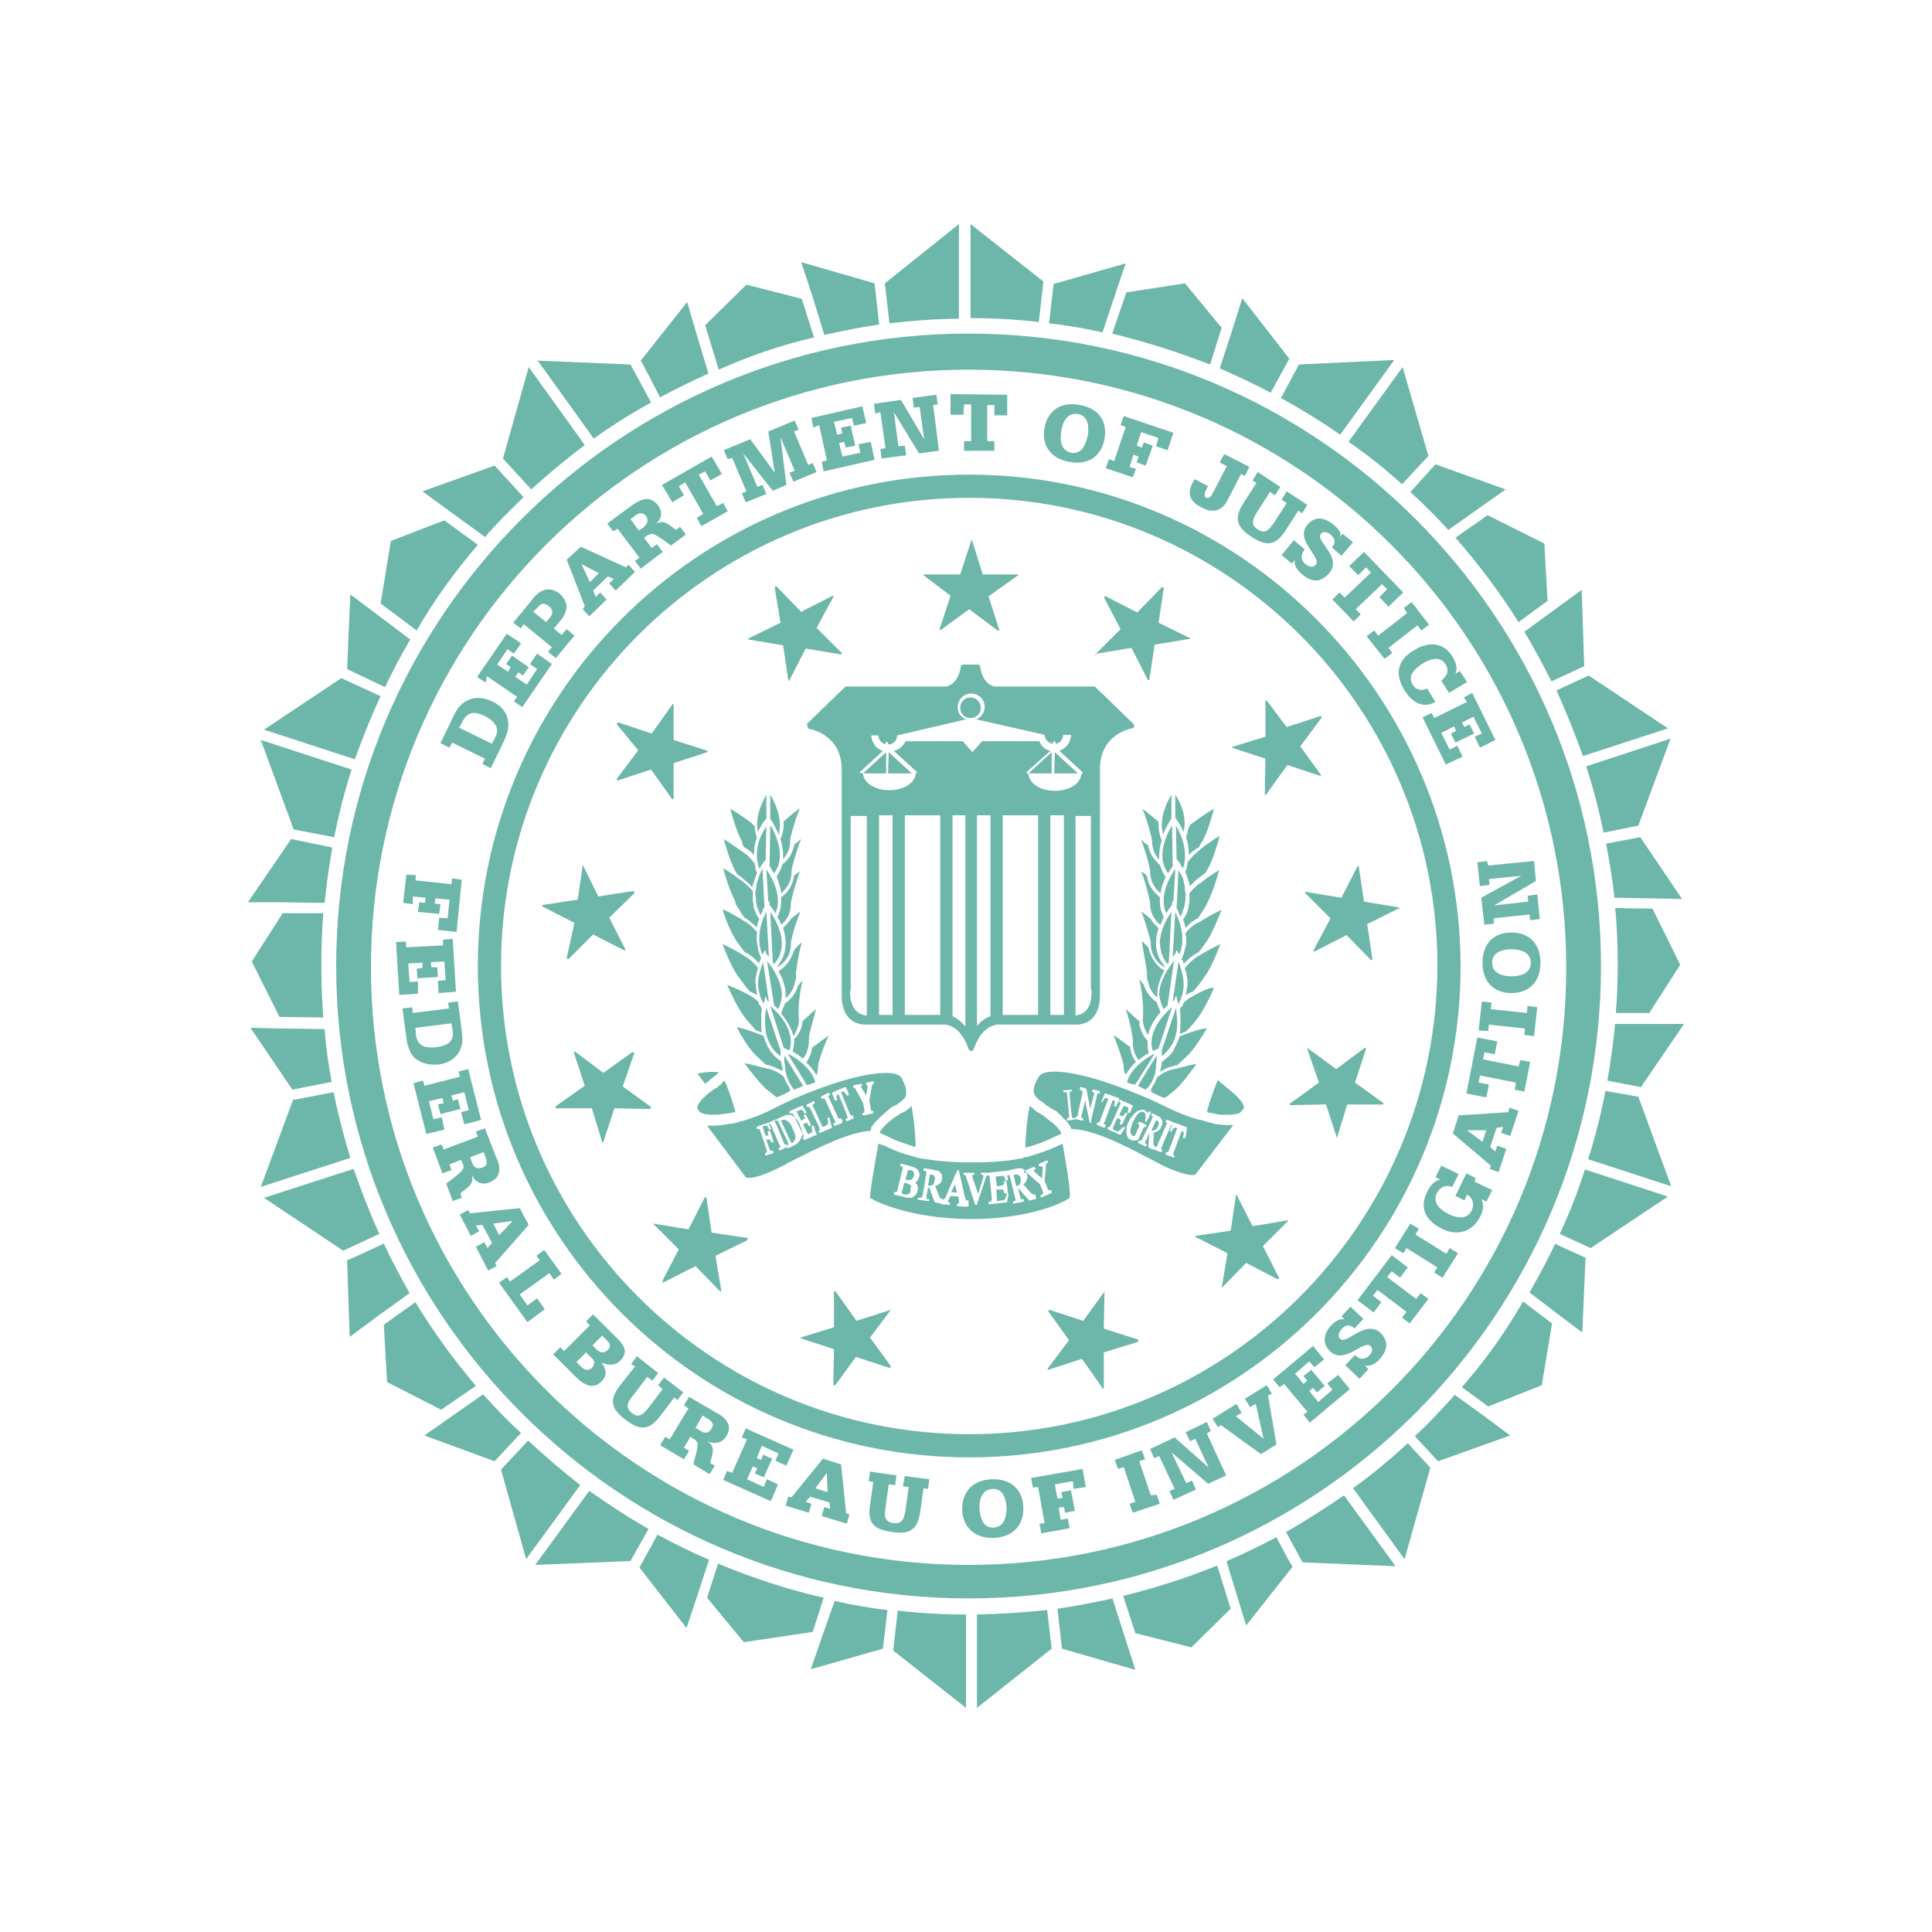 <?xml version="1.0" encoding="utf-8"?>
<!-- Generator: Adobe Illustrator 19.0.1, SVG Export Plug-In . SVG Version: 6.00 Build 0)  -->
<!DOCTYPE svg PUBLIC "-//W3C//DTD SVG 1.1//EN" "http://www.w3.org/Graphics/SVG/1.1/DTD/svg11.dtd">
<svg version="1.1" id="Layer_1" xmlns="http://www.w3.org/2000/svg" xmlns:xlink="http://www.w3.org/1999/xlink" x="0px" y="0px"
	 viewBox="50 50 300 300" enable-background="new 0 0 400 400" xml:space="preserve">
<style>
  g {
    fill: #6db6aa;
  }
</style>
<g>
	<g>
		<path d="M229.3,213.6c-1.2,0.6-3.6,2.1-4.3,4.4c0.1,0.2,0.8,0.4,1.3,0.4L229.3,213.6z M224.3,214.7c0.2,0.7,0.2,0.9,0.2,1.2
			c0,0.2,0,0.4,0.3,1c0.4-0.7,0.9-1.4,1.6-2c-0.4-0.5-0.7-1.1-0.8-1.7c-0.1-0.2-0.1-0.4-0.1-0.6c-0.1-0.1-0.2-0.2-0.4-0.3
			c-0.9-0.7-1.7-1.2-2.2-1.6C223.4,212,223.9,213.3,224.3,214.7z M229.3,216.9C229.3,216.9,229.3,216.9,229.3,216.9
			c0.1-0.2,0.1-0.3,0.1-0.5c0-0.2,0.1-0.4,0.1-0.6c0-0.1,0-0.2,0-0.2l0-0.3c0-0.2,0.1-0.4,0.1-0.6c0-0.1,0-0.1,0-0.2
			c0-0.2,0-0.4,0-0.6l-2.9,4.7c0.2,0.1,0.7,0.4,1.2,0.6C228.6,218.6,229,217.8,229.3,216.9z M167.3,202.7c0-0.2,0-0.4,0-0.6
			c0-0.2,0-0.3,0.1-0.5c0-0.2,0.1-0.4,0.1-0.6l0.1-0.3c0-0.1,0-0.2,0.1-0.3c0,0,0,0,0-0.1c0,0,0,0,0,0c-0.6-0.8-1.3-1.4-2-1.8
			c-1.7-1.1-2.9-1.6-3.5-1.9c0.4,1.1,1.4,3.6,2.4,5c0,0,0,0,0,0l0.1,0.1c0.6,0.8,1.1,1.6,1.8,2.3c0.1,0,0.2,0.1,0.3,0.1l0.2,0.1
			c0.2,0.1,0.4,0.2,0.6,0.4c0-0.1-0.1-0.2-0.1-0.3l0-0.1c0-0.2-0.1-0.5-0.1-0.8c0-0.1,0-0.1,0-0.2c0-0.1,0-0.2,0-0.3
			c0,0,0-0.1,0-0.1C167.3,202.7,167.3,202.7,167.3,202.7z M165.6,207.9C165.6,207.9,165.7,207.9,165.6,207.9
			c0.5,0.7,1.2,1.4,1.8,2.1l0.3,0.1c0.2,0.1,0.3,0.1,0.5,0.2c0,0,0,0,0.1,0c0,0,0,0,0,0c-0.1-0.6-0.1-1.2-0.1-1.9v-0.1
			c0-0.2,0-0.3,0-0.5l0-0.4c0-0.2,0.1-0.5,0.1-0.8c-0.1-0.1-0.2-0.3-0.2-0.4c0,0,0-0.1-0.1-0.1l-0.1-0.1c0,0-0.1-0.1-0.1-0.2
			c0,0,0,0,0-0.1c0,0,0,0,0,0c0-0.1-0.1-0.2-0.1-0.2c-0.4-0.4-0.8-0.6-1.2-0.9c-1.8-1-3-1.4-3.6-1.7
			C163.5,204.3,164.6,206.6,165.6,207.9L165.6,207.9z M191.3,222c-0.4,0.3-0.7,0.6-1,0.7l-0.2,0.1c0,0,0,0-0.1,0
			c-1.1,0.7-1.9,1.3-2.4,1.8c0,0-0.1,0.1-0.1,0.1c0,0,0,0,0,0c-0.8,0.8-0.9,1.1-0.9,1.2h0c0,0,0,0,0.1,0c0,0,0.1,0,0.1,0.1
			c0,0,0,0,0,0c0.3,0.1,0.6,0.3,0.9,0.4c0.6,0.3,1.4,0.7,2.3,1c0,0,0,0,0,0c0.6,0.2,1.4,0.5,2.2,0.7c-0.1-2.4-0.3-4.6-0.7-6.5
			C191.5,221.8,191.4,221.8,191.3,222C191.4,221.9,191.3,221.9,191.3,222z M171.3,188.7c0.6-0.5,1.1-1.2,1.4-2
			c0.2-0.7,0.2-0.9,0.2-1.2c0-0.2,0-0.5,0.2-1.2c0.5-1.8,0.9-3.1,1.3-4c-0.3,0.2-0.6,0.5-1.1,0.9c0,0.2-0.1,0.5-0.2,0.8
			c-0.3,0.9-0.9,1.7-1.6,2.2c-0.2,0.7-0.5,1.3-0.9,1.9C170.9,187,171.2,187.8,171.3,188.7z M226.9,208.6
			C226.9,208.6,226.9,208.6,226.9,208.6c-1.1-1-1.7-1.6-2.1-1.9c0.3,0.8,0.7,2.2,1,4c0.1,0.4,0.1,0.7,0.1,1c0,0.1,0,0.1,0,0.2
			c0,0,0,0,0,0.1c0,0.2,0,0.4,0.2,1.2c0.1,0.5,0.4,1,0.7,1.4c0.6-0.5,1.2-0.9,1.6-1.1c-0.2-0.5-0.2-1-0.2-1.5c0-0.1,0-0.3,0-0.4
			c-0.7-0.7-1.1-1.7-1.3-2.6C227,208.8,227,208.7,226.9,208.6z M167.4,190.1c0.1,0.3,0.1,0.6,0.2,0.8c0,0,0,0,0,0h0
			c0,0.1,0.1,0.3,0.2,0.4l0,0.1c0.1,0.2,0.1,0.3,0.2,0.5l0,0.1c0,0,0,0.1,0.1,0.1c0,0,0,0,0,0c0.1-0.2,0.2-0.4,0.3-0.6
			c0,0,0,0,0-0.1c0.1-0.2,0.2-0.4,0.3-0.6l-0.3-5.9l-0.1,0.1c0,0.1-0.1,0.2-0.1,0.3c0,0.1-0.1,0.1-0.1,0.2c0,0,0,0.1-0.1,0.1l0,0
			c0,0,0,0.1,0,0.1c-0.3,0.8-0.5,1.5-0.6,2.2v0c0,0.2,0,0.4-0.1,0.5c0,0.2,0,0.4,0,0.5C167.4,189.5,167.4,189.8,167.4,190.1l-0.1,0
			L167.4,190.1z M209.9,221.7c-0.4,1.9-0.6,4.1-0.7,6.5c2.1-0.5,3.5-1.2,4.6-1.7c0.3-0.1,0.6-0.3,0.9-0.4c0,0,0,0,0,0
			c0.1,0,0.1-0.1,0.1-0.1c0,0,0,0,0,0v0c0-0.1-0.2-0.6-1.4-1.7c0,0,0,0-0.1-0.1c0,0,0,0-0.1,0c-0.4-0.3-0.8-0.7-1.4-1.1
			c-0.2-0.1-0.3-0.2-0.5-0.3l-0.2-0.1c-0.1-0.1-0.3-0.2-0.4-0.3c-0.1,0-0.1-0.1-0.2-0.2c0,0,0,0-0.1-0.1c-0.1-0.1-0.2-0.1-0.3-0.2
			c0,0-0.1-0.1-0.1-0.1C210.1,221.8,210,221.8,209.9,221.7z M228,200.3c0,0.3,0.1,0.5,0.1,0.8c0,0.2,0,0.3,0,0.4c0,0,0,0.1,0,0.1
			c0,0,0,0.1,0,0.1c0,0.2,0.1,0.5,0.2,0.9c0.2,0.9,0.7,1.7,1.4,2.3c0-0.2,0-0.3,0-0.5c0-1.2,0.4-2.4,1.1-3.7c-1-0.5-1.8-1.6-2.2-2.7
			c-0.2-0.4-0.2-0.7-0.3-0.9c-0.4-0.4-0.7-0.7-1-1C227.4,197,227.7,198.4,228,200.3z M227.5,206.4c0,0.2,0,0.4,0,0.5
			c0,0.3,0,0.4,0,0.6c0,0,0,0.1,0,0.1c0,0.3-0.1,0.6,0,1.2c0.1,0.7,0.4,1.4,0.8,1.9c0.2-1.2,0.9-2.4,1.9-3.5
			c-0.1-0.2-0.1-0.4-0.2-0.6c-0.1-0.2-0.2-0.4-0.3-0.7c0-0.1-0.1-0.2-0.1-0.3c-0.9-0.6-1.7-1.6-2-2.7c-0.3-0.3-0.5-0.6-0.7-0.8
			C227.2,203.2,227.4,204.7,227.5,206.4z M169,177l0-3.6c-1.2,2.1-1.7,4.1-1.3,5.8c0.2-0.5,0.5-1,0.8-1.5
			C168.7,177.5,168.9,177.3,169,177z M167.8,184.5c0,0.1,0.1,0.2,0.1,0.4c0,0,0-0.1,0.1-0.1c0.1-0.3,0.3-0.5,0.5-0.8l0.3-0.4
			c0,0,0.1-0.1,0.1-0.1h0l0,0l0.1-5.2C167.6,180.4,167.2,182.6,167.8,184.5z M171.6,182.8c0,0.2,0,0.4,0,0.6c0.4-0.4,0.7-1,0.9-1.5
			c0.2-0.7,0.2-0.9,0.2-1.2c0-0.2,0-0.5,0.2-1.2c0.5-1.9,1-3.3,1.3-4c-0.4,0.3-1.1,0.8-2.1,1.7c-0.1,0.1-0.2,0.2-0.4,0.3
			c0,0.2,0,0.3,0,0.5c0,0.8-0.2,1.6-0.5,2.3C171.5,181.3,171.6,182.1,171.6,182.8z M168.4,198.2l0.3-0.5c0-0.1,0.1-0.1,0.1-0.1
			c0.1,0,0.1,0.1,0.1,0.1l0.1,0.4l0,0c0.1,0.1,0.2,0.2,0.4,0.5l-0.4-7c-0.8,1.5-1.1,2.9-1.1,4.2c0,0.8,0.1,1.5,0.4,2.2
			C168.3,198.1,168.4,198.2,168.4,198.2z M232,219.6l0.3-0.2c1.3-1.1,2.9-3.4,3.5-4.2c-0.6,0.1-1.5,0.3-3,0.7l-0.9,0.2
			c-0.7,0.2-1.3,0.5-2,1l-0.3,0.3c0,0,0,0,0,0c0,0,0,0,0,0.1c-0.2,0.5-0.5,1-0.8,1.5l-0.1,0.5c0.3,0.2,1.3,0.7,2.1,1
			C231.3,220.2,231.7,219.9,232,219.6z M213.3,170.1v-3.3c0,0,0,0,0,0l-3.6,3.3H213.3z M213.8,166.8
			C213.8,166.8,213.7,166.8,213.8,166.8l-0.1,3.3h3.7L213.8,166.8z M202.3,159.9c0-0.9-0.7-1.6-1.6-1.6c-0.9,0-1.6,0.7-1.6,1.6
			c0,0.9,0.7,1.6,1.6,1.6C201.6,161.5,202.3,160.8,202.3,159.9z M175.4,162.9c0,0.1,0.2,0.3,0.3,0.3c0.2,0,5,0.9,5,6.3V204
			c0,0,0,0.2,0,0.6c0,2.8,1.4,4.5,3.7,4.5h12.5c0.5,0.1,2.4,0.5,3.5,3.8c0.1,0.1,0.2,0.3,0.4,0.3c0.2,0,0.3-0.1,0.4-0.3
			c1.2-3.5,3.2-3.7,3.6-3.8c0,0,0,0,0,0c0,0,0,0,0,0h12.3c2.3,0,3.7-1.7,3.7-4.5c0-0.4,0-0.6,0-0.6v-34.6c0-5.4,4.8-6.3,5-6.3
			c0.1,0,0.3-0.1,0.3-0.3c0,0,0-0.1,0-0.1c0-0.1,0-0.2-0.1-0.3l-5.9-5.7c-0.1-0.1-0.2-0.1-0.3-0.1h-15.3c-0.1,0-1.9-0.2-2.3-3.1
			c0-0.2-0.2-0.3-0.4-0.3h-2.2c-0.2,0-0.4,0.1-0.4,0.3c-0.4,2.8-2.2,3.1-2.3,3.1h-15.4c-0.1,0-0.2,0-0.3,0.1l-5.9,5.7
			C175.4,162.7,175.4,162.8,175.4,162.9z M188.6,207.6h-2.1v-31h2.1V207.6z M196,207.6h-5.5v-31h5.5V207.6z M199.9,209.4
			c-0.7-0.9-1.5-1.4-2-1.6v-31.2h2V209.4z M203.8,207.8c-0.6,0.2-1.3,0.6-2.1,1.5v-32.7h2.1V207.8z M211.2,207.6h-5.5v-31h5.5V207.6
			z M215.2,207.6h-2.1v-31h2.1V207.6z M219.5,204.1c0,1.3-0.3,3.3-2.5,3.6v-31h2.4v26.9C219.5,203.5,219.5,203.7,219.5,204.1z
			 M183.5,169.9l3.6-3.3c-1-0.3-1.8-1.3-1.8-2.4h1.1c0,0.7,0.5,1.2,1.1,1.4v-0.2c0-0.1,0.1-0.2,0.2-0.2c0.1,0,0.2,0.1,0.2,0.2v0.2
			c0.8,0,1.4-0.6,1.4-1.4l10.7-2.5c-0.8-0.3-1.3-1-1.3-1.9c0-1.1,0.9-2.1,2.1-2.1s2.1,0.9,2.1,2.1c0,0.9-0.6,1.6-1.3,1.9l10.6,2.4
			c0,0.7,0.6,1.3,1.3,1.4v-0.2c0-0.1,0.1-0.2,0.2-0.2c0.1,0,0.2,0.1,0.2,0.2v0.2c0.7-0.1,1.2-0.7,1.2-1.4h1.2c0,1.2-0.8,2.1-1.8,2.5
			l3.6,3.3c0,0,0,0.1,0,0.1c0,0,0,0.1,0,0.1c0,0-0.1,0.1-0.2,0.1c-0.1,1.5-1.9,2.6-4.1,2.6c-2.2,0-4-1.1-4.1-2.6
			c-0.1,0-0.1,0-0.2-0.1c-0.1-0.1-0.1-0.2,0-0.3l3.6-3.2c-0.8-0.2-1.4-0.7-1.7-1.5h-8.9l-1.5,1.7v0l-1.5-1.7h-8.9
			c-0.3,0.7-1,1.3-1.8,1.5l3.5,3.2c0.1,0,0.1,0.1,0.1,0.1c0,0,0,0.1-0.1,0.1c0,0-0.1,0.1-0.1,0.1c-0.1,1.5-1.9,2.6-4.1,2.6
			c-2.2,0-4-1.1-4.1-2.6c-0.1,0-0.1,0-0.2-0.1C183.4,170.1,183.5,170,183.5,169.9z M182.1,203.5v-26.8h2.5v31
			c-2.2-0.2-2.6-2.3-2.6-3.6C182.1,203.7,182.1,203.5,182.1,203.5z M234.1,194.9c0,0.2,0,0.4,0.1,0.6v0.1c0,0.1,0,0.2,0,0.3
			c0,0.5,0,0.9-0.2,1.4c0,0.1,0,0.1,0,0.1c-0.1,0.3-0.1,0.5-0.2,0.7c0,0,0,0,0,0.1c0,0,0,0,0,0c-0.1,0.2-0.2,0.4-0.3,0.7
			c0,0.1,0.1,0.2,0.2,0.4c0,0.1,0.1,0.2,0.1,0.3l0,0.1c0.6-0.7,1.2-1.2,1.9-1.6c0.1-0.1,0.3-0.2,0.4-0.2c0.3-0.4,0.7-0.9,1.1-1.5
			l0.1-0.1c0.9-1.3,1.8-3.6,2.4-5c-0.6,0.2-1.7,0.8-3.5,1.9C235.3,193.6,234.7,194.1,234.1,194.9z M197.6,142.5l-1.7,5.2
			c0,0.1,0,0.1,0,0.1c0,0,0,0,0,0c0,0,0,0,0,0c0,0,0.1,0,0.1,0c0,0,0,0,0,0c0,0,0,0,0,0c0,0,0,0,0.1,0l4.4-3.2l4.4,3.3
			c0.1,0,0.1,0,0.2,0c0,0,0.1-0.1,0.1-0.1c0,0,0,0,0,0l-0.1-0.2c0,0,0,0,0,0l-1.6-5l4.5-3.2c0,0,0,0,0,0c0,0,0.1-0.1,0.1-0.1
			c0,0,0,0,0-0.1c0,0,0,0,0,0c0,0,0,0,0,0c0,0,0,0,0,0c0,0,0,0,0,0l-5.5,0l-1.6-5.1c0,0,0,0,0,0l0-0.1c0-0.1-0.1-0.1-0.1-0.1
			c-0.1,0-0.1,0-0.1,0.1l-1.7,5.2l-5.5,0c0,0,0,0,0,0c0,0,0,0-0.1,0c0,0,0,0,0,0h0c0,0,0,0,0,0h0c0,0,0,0,0,0c0,0,0,0,0,0
			c0,0-0.1,0.1-0.1,0.1c0,0,0,0,0,0c0,0,0,0,0,0c0,0.1,0,0.1,0.1,0.1L197.6,142.5z M220.3,151.5
			C220.3,151.5,220.3,151.5,220.3,151.5l5.4-0.9l2.5,4.9c0,0.1,0.1,0.1,0.2,0.1c0.1,0,0.1-0.1,0.1-0.1l0-0.2c0,0,0,0,0,0
			c0,0,0,0,0,0l0.8-5.2c0,0,0,0,0,0l5.4-0.9c0,0,0,0,0,0c0,0,0,0,0.1,0c0,0,0,0,0,0c0,0,0,0,0,0c0,0,0,0,0,0c0,0,0-0.1,0-0.1
			c0,0,0,0,0,0c0,0,0,0,0,0l-4.9-2.4l0.8-5.3c0,0,0,0,0,0c0,0,0,0,0,0c0,0,0,0,0,0l0-0.1c0,0,0,0,0,0c0-0.1,0-0.1-0.1-0.1
			c-0.1,0-0.1,0-0.2,0l-3.8,3.9l-4.9-2.5c-0.1,0-0.1,0-0.2,0c0,0,0,0,0,0.1c0,0,0,0,0,0.1c0,0,0,0,0,0c0,0,0,0,0,0c0,0,0,0,0,0.1
			l2.5,4.8l-3.9,3.9c0,0.1-0.1,0.1,0,0.2C220.2,151.5,220.3,151.5,220.3,151.5C220.3,151.5,220.3,151.5,220.3,151.5z M235.7,182.5
			c-0.5,0.4-0.9,0.9-1.3,1.4c0,0.1,0,0.2,0,0.2l-0.1,0.5c0,0,0,0.1,0,0.1c0,0,0,0.1,0,0.1c0,0.1-0.1,0.1-0.1,0.2
			c0,0.1,0,0.1-0.1,0.2l0,0.1c0,0,0,0.1-0.1,0.1c0,0,0,0,0,0c0,0,0,0.1,0.1,0.1c0.1,0.2,0.1,0.4,0.2,0.5c0.1,0.2,0.1,0.4,0.2,0.6
			l0.1,0.3c0.1,0.2,0.1,0.5,0.2,0.7c0.3-0.4,0.7-0.7,1-1c0.5-0.4,0.9-0.7,1.4-1.1c0.1-0.1,0.2-0.3,0.2-0.4l0.1-0.1
			c0.8-1.4,1.5-3.7,1.9-5.2c-0.5,0.3-1.5,0.9-2.8,1.9L235.7,182.5z M237.9,222.8c0.2,0,0.4,0.1,0.6,0.1c0.1,0,0.2,0,0.4,0.1
			c0.2,0,0.5,0.1,0.7,0.1c0.1,0,0.1,0,0.2,0c0.3,0,0.6,0,0.9,0c0.6,0,1.2-0.1,1.6-0.2c0.1,0,0.2-0.1,0.2-0.1c0,0,0,0,0,0
			c0,0,0.1-0.1,0.1-0.1c0,0,0.1,0,0.1-0.1c0,0,0.1-0.1,0.1-0.1c0,0,0.1-0.1,0.1-0.1c0,0,0-0.1,0.1-0.1c0,0,0.1-0.1,0.1-0.1v0
			c0.4-0.9-1.7-2.6-2.7-3.4c-0.5-0.4-1-0.8-1.3-1.1c-0.6,1.5-1.2,3.1-1.7,4.9c0,0,0.1,0,0.1,0C237.6,222.8,237.8,222.8,237.9,222.8z
			 M233.5,210.8c-0.2,0.1-0.3,0.1-0.4,0.2c0,0,0,0,0,0.1c0,0.1,0,0.2-0.1,0.3c-0.1,0.2-0.1,0.3-0.2,0.5l-0.1,0.2
			c-0.1,0.3-0.3,0.5-0.4,0.8c0,0.1-0.1,0.1-0.1,0.2c0,0,0,0.1,0,0.1c0,0,0,0.1-0.1,0.1c-0.6,0.8-1.3,1.3-1.7,1.6v0c0,0,0,0.1,0,0.1
			c0,0,0,0,0,0l-0.1,0.6c0,0,0,0,0,0c0,0.2-0.1,0.4-0.1,0.5l0,0.2c0,0,0,0.1,0,0.1c0.6-0.4,1.2-0.7,1.8-0.8c0.3-0.1,0.5-0.2,0.8-0.2
			c0.5-0.4,0.9-0.9,1.3-1.2l0.1-0.1c0.9-0.8,2-2.4,3.2-4.4C236.7,209.7,235.6,210,233.5,210.8z M230.4,178.1c0,0.5,0.1,1,0.2,1.5
			c0.5-1.3,1.1-2.2,1.3-2.5l0-3.7C231.3,174.4,230.4,176.2,230.4,178.1z M234.3,203.4c0,0.3-0.1,0.6-0.1,0.8l0,0.1
			c0,0.1,0,0.2-0.1,0.3c0.2-0.2,0.4-0.3,0.6-0.4l0.2-0.1c0.1,0,0.2-0.1,0.3-0.1c0.7-0.7,1.3-1.5,1.8-2.3l0.1-0.1c0,0,0,0,0,0
			c1-1.4,2-3.9,2.4-5c-0.6,0.3-1.7,0.8-3.5,1.9c-0.7,0.4-1.4,1.1-2,1.8c0,0,0,0,0,0c0,0,0,0,0,0.1c0,0.1,0,0.2,0.1,0.3l0.1,0.3
			c0,0.2,0.1,0.4,0.1,0.6c0,0.2,0,0.3,0.1,0.5c0,0.2,0,0.4,0,0.6c0,0,0,0.1,0,0.1c0,0,0,0.1,0,0.1c0,0.1,0,0.2,0,0.3
			C234.3,203.3,234.3,203.4,234.3,203.4z M234.2,179.9c0,0,0,0.1,0,0.1c0,0,0,0.1,0,0.1c0.3,0.9,0.4,1.7,0.4,2.5v0.2
			c0.3-0.4,0.7-0.7,1.1-1l0.2-0.1c0.1,0,0.1-0.1,0.2-0.1l0.1-0.1c0.1-0.2,0.2-0.4,0.3-0.6l0.1-0.1c0.9-1.5,1.6-4.1,1.9-5.2
			c-0.6,0.3-1.7,1-3.3,2.2c-0.2,0.1-0.4,0.3-0.5,0.5C234.4,178.9,234.4,179.4,234.2,179.9z M235,204.8c-0.4,0.2-0.8,0.5-1.2,0.9
			c0,0.1-0.1,0.2-0.1,0.2c0,0,0,0,0,0c0,0,0,0,0,0.1c0,0.1-0.1,0.1-0.1,0.2l-0.1,0.1c0,0,0,0.1-0.1,0.1c-0.1,0.1-0.1,0.2-0.2,0.4
			c0,0.3,0.1,0.5,0.1,0.8l0,0.4c0,0.2,0,0.3,0,0.5v0.1c0,0.6,0,1.3-0.1,1.9c0,0,0,0,0,0c0,0,0,0,0.1,0c0.2-0.1,0.4-0.1,0.5-0.2
			l0.3-0.1c0.7-0.6,1.3-1.4,1.8-2c0,0,0,0,0,0l0,0c1-1.3,2.1-3.6,2.6-4.8C237.9,203.3,236.8,203.8,235,204.8z M187.6,166.8l-3.6,3.3
			h3.6V166.8z M188,166.8C188,166.8,187.9,166.8,188,166.8l-0.1,3.3h3.7L188,166.8z M229.5,177.3c-1-0.9-1.7-1.4-2.1-1.7
			c0.3,0.7,0.8,2.1,1.3,4c0.2,0.7,0.2,1,0.2,1.2c0,0.2,0,0.4,0.2,1.2c0.2,0.5,0.5,1.1,0.9,1.5c0-0.2,0-0.4,0-0.6
			c0-0.7,0.1-1.6,0.4-2.4c-0.3-0.7-0.5-1.5-0.5-2.3c0-0.2,0-0.4,0-0.5C229.8,177.5,229.7,177.4,229.5,177.3z M151.1,112.5l-2.6-4.8
			l-0.6-1.1l-14.4-0.6v0l8.7,12.1C145,116.1,148,114.2,151.1,112.5z M140.8,119.1l-8.7-12.1l-4,14.2l4.4,4.8
			C135.1,123.6,137.9,121.3,140.8,119.1z M152.5,111.7c2.4-1.3,4.9-2.5,7.5-3.7l-2.1-7l-1.2-4.1l-7.2,9.1l0.5,0.9L152.5,111.7z
			 M176.4,102.4l-1.9-6l-8.6-2.2l-6.4,6.3l2.1,6.9C166.3,105.3,171.2,103.6,176.4,102.4z M125.3,133.4c1.9-2.2,3.9-4.2,6-6.2
			l-4.4-4.8l-0.1-0.1l-11.2,4l9.6,7L125.3,133.4z M188.1,100.2c3.6-0.4,7.2-0.7,10.8-0.7V84.8L187.4,94l0.5,4.3L188.1,100.2z
			 M178,102c2.8-0.6,5.6-1.2,8.5-1.6l-0.2-2l-0.5-4.4l-11.4-3.3l1.7,5.1L178,102z M113.7,149.3L108,145l-3.6-2.7l-0.5,11.6l5.9,2.8
			C111,154.1,112.3,151.7,113.7,149.3z M101.9,180c0.7-3.6,1.6-7.1,2.7-10.5l-14.1-4.6l5.1,13.9L101.9,180z M100.4,190.2
			c0.3-2.9,0.7-5.7,1.2-8.6l-6.3-1.3l-0.1,0l-6.7,9.8l5.4,0L100.4,190.2z M93.9,191.8l-4.8,7.5l4.3,8.6l6.8,0.1
			c-0.2-2.6-0.3-5.3-0.3-8c0-2.8,0.1-5.5,0.3-8.2L93.9,191.8z M212,93.9l0-0.2l-11.3-8.9v14.6c3.6,0,7.1,0.2,10.6,0.6L212,93.9z
			 M101.5,218c-0.5-2.7-0.9-5.5-1.1-8.2l-7-0.1l-4.5-0.1l6.5,9.6L101.5,218z M124.2,134.6l-5.2-3.8l-8.3,3.2l-1.6,9.7l5.6,4.2
			C117.4,143.2,120.6,138.8,124.2,134.6z M230.5,182.8c0,1.1,0.3,2,0.9,2.8c0.3-0.5,0.5-0.9,0.7-1.1l-0.1-6.3
			C231.4,179.1,230.5,181,230.5,182.8z M299,179.3L299,179.3l5.4-1.1l5-13.5l-13.1,4.3C297.4,172.4,298.3,175.8,299,179.3z
			 M299.4,181c0.5,2.8,1,5.6,1.3,8.4l6,0.1l4.5,0.1l-6.5-9.6L299.4,181z M295.8,167.4l13.2-4.3l-12.3-8.2l-5,2.3
			C293.2,160.6,294.6,164,295.8,167.4z M299.6,217.8l5.2,1l6.7-9.8h-10.7C300.5,212,300.1,214.9,299.6,217.8z M306.1,207.3l4.8-7.5
			l-4.3-8.7l-5.8-0.1c0.3,3,0.4,6,0.4,9c0,2.4-0.1,4.9-0.3,7.3H306.1z M286.7,148.1c1.5,2.5,2.9,5.1,4.2,7.7l5-2.3l0.1,0l-0.4-11.9
			L286.7,148.1L286.7,148.1z M276,133.5c3.6,4.1,6.9,8.5,9.8,13.1l4.5-3.3l-0.5-8.9L281,130L276,133.5z M223.4,95l1.4-4.1l-11.2,3.2
			l-0.7,6.1c2.8,0.3,5.5,0.8,8.3,1.4L223.4,95z M237.9,106.6l1.8-5.7l-5.7-6.9l-9.1,1.4l-2.2,6.4C228,103.1,233,104.7,237.9,106.6z
			 M258.1,117.5L258.1,117.5l8.4-11.6l-14.8,0.7l-2.8,5.2C252,113.5,255.1,115.4,258.1,117.5z M247.3,111l2.9-5.3l-7.3-9.4l-1.6,5.1
			l-1.9,5.8C242.1,108.4,244.8,109.6,247.3,111z M274.9,132.3l5.2-3.7l3.7-2.6l-10.9-3.9l-3.9,4.3C271,128.2,273,130.2,274.9,132.3z
			 M267.7,125.2l4.1-4.4l-4-13.8l-8.4,11.6C262.3,120.6,265.1,122.8,267.7,125.2z M109.1,158.1l-6.1-2.8l-12,8l14.1,4.6
			C106.3,164.6,107.6,161.3,109.1,158.1z M232.1,198.6c0.2-0.2,0.3-0.4,0.4-0.5l0,0l0.1-0.4c0-0.1,0.1-0.1,0.1-0.1
			c0.1,0,0.1,0,0.1,0.1l0.3,0.5c0-0.1,0.1-0.2,0.1-0.2c0.3-0.7,0.4-1.4,0.4-2.2c0-1.3-0.4-2.7-1.1-4.2L232.1,198.6z M228.3,186.9
			c-0.1-0.4-0.2-0.6-0.2-0.9c-0.3-0.3-0.6-0.5-0.9-0.7c0.4,0.9,0.8,2.3,1.2,4c0.2,0.7,0.2,1,0.2,1.2c0,0.2,0,0.4,0.2,1.2
			c0.3,0.7,0.7,1.4,1.4,1.9c0.2-0.4,0.3-0.8,0.5-1.2c-0.4-0.8-0.6-1.6-0.6-2.5c0-0.2,0-0.4,0-0.6
			C229.3,188.7,228.6,187.8,228.3,186.9z M232.5,177c0.2,0.2,0.3,0.5,0.5,0.7c0.3,0.5,0.6,1,0.8,1.5c0.4-1.8,0-3.8-1.3-5.8
			L232.5,177z M231.3,199.7c0.1-0.1,0.1-0.2,0.2-0.3l0.4-7.8c-0.7,1-1.8,2.9-1.8,4.9C230.2,197.7,230.5,198.8,231.3,199.7z
			 M232.6,178.2l0.1,5.2l0,0h0c0,0,0.1,0,0.1,0.1l0.3,0.4c0.2,0.3,0.3,0.6,0.5,0.8c0,0,0,0.1,0.1,0.1c0-0.1,0.1-0.2,0.1-0.3
			C234.3,182.6,233.9,180.4,232.6,178.2z M228.4,184.3c0.2,0.7,0.2,1,0.2,1.2c0,0.3,0,0.4,0.2,1.2c0.3,0.8,0.8,1.5,1.4,2
			c0.1-0.8,0.4-1.6,0.8-2.5c-0.4-0.6-0.7-1.2-0.9-1.9c-0.7-0.6-1.3-1.4-1.6-2.2c-0.1-0.3-0.2-0.6-0.2-0.8c-0.5-0.4-0.9-0.7-1.1-0.9
			C227.5,181.2,228,182.6,228.4,184.3z M234.7,189.8L234.7,189.8c0,0.1,0,0.1,0,0.1c0,0.3-0.1,0.5-0.1,0.7c0,0,0,0.1,0,0.1
			c-0.1,0.3-0.1,0.5-0.2,0.8c0,0,0,0,0,0c-0.2,0.5-0.4,0.9-0.7,1.3c0.2,0.4,0.3,0.9,0.4,1.3c0.5-0.6,1.1-1.1,1.7-1.4
			c0.1,0,0.1-0.1,0.2-0.1l0,0c0.5-0.7,1-1.5,1.4-2.2l0-0.1c0.6-1.1,1.3-2.9,1.9-5.2c-0.5,0.3-1.1,0.7-1.7,1.1l-0.8,0.6
			c-0.2,0.2-0.5,0.4-0.8,0.6c-0.4,0.3-0.9,0.8-1.3,1.3c0,0.1,0,0.1,0,0.2v0.1c0,0.1,0,0.1,0,0.2c0,0,0,0,0,0l0,0.4
			C234.7,189.5,234.7,189.7,234.7,189.8z M233.5,185.9C233.4,185.8,233.4,185.8,233.5,185.9l-0.1-0.1c0,0,0-0.1-0.1-0.1
			c0-0.1-0.1-0.1-0.1-0.2c0-0.1-0.1-0.2-0.1-0.3l-0.1-0.1l-0.3,5.9c0.1,0.2,0.2,0.4,0.3,0.6c0,0,0,0,0,0.1c0.1,0.2,0.2,0.4,0.3,0.6
			c0,0,0,0,0,0c0,0,0-0.1,0.1-0.1l0-0.1c0.1-0.2,0.2-0.3,0.2-0.5l0-0.1c0.1-0.1,0.1-0.3,0.2-0.4h0c0,0,0,0,0,0
			c0.1-0.2,0.1-0.5,0.2-0.8l0.1,0l-0.1,0c0-0.3,0.1-0.6,0.1-0.9c0-0.2,0-0.3,0-0.5c0-0.2,0-0.4-0.1-0.5v0
			C234,187.4,233.8,186.7,233.5,185.9z M233,205.9c0-0.1,0.1-0.1,0.1-0.2c0.4-0.8,0.7-1.8,0.7-2.8c0-1.1-0.3-2.3-0.8-3.6l-0.9,6.2
			c0.1-0.1,0.2-0.1,0.2-0.2l0.1-0.1l0.1-0.4c0-0.1,0.1-0.1,0.1-0.1c0.1,0,0.1,0,0.1,0.1l0.1,0.5C232.9,205.6,232.9,205.7,233,205.9z
			 M231.6,212.8c0.8-1.1,1.2-2.4,1.2-4c0-0.7-0.1-1.5-0.2-2.3l-2.2,6.6c0,0.1,0,0.3,0,0.4c0,0.2,0,0.4,0,0.5
			C230.8,213.7,231.2,213.3,231.6,212.8z M231.1,191.8c0.4-0.7,0.8-1.1,0.9-1.3l0-0.4c0-0.1,0-0.1,0.1-0.1c0,0,0.1,0,0.1,0l0.3-5.1
			c-0.7,1-1.8,3-1.8,4.9C230.7,190.6,230.8,191.2,231.1,191.8z M228.7,196.7c0,0.2,0,0.4,0.2,1.2c0.4,1,1.1,1.9,2,2.3c0,0,0,0,0-0.1
			l0,0c-0.9-1-1.4-2.3-1.4-3.6c0-0.7,0.1-1.5,0.4-2.4c-0.5-0.4-0.9-0.8-1.2-1.4c-0.6-0.5-1.1-0.9-1.5-1.2c0.5,1.2,0.9,2.6,1.3,4
			C228.7,196.2,228.7,196.5,228.7,196.7z M101.8,219.6l-6.3,1.2l-5,13.5l13.9-4.5C103.4,226.5,102.5,223.1,101.8,219.6z
			 M230.7,206.7c0.2-0.2,0.4-0.4,0.6-0.6l1-6.9c-0.8,1-2.3,3.1-2.3,5.3C230.1,205.2,230.3,206,230.7,206.7z M229,213.2
			c0.4-0.2,0.8-0.4,0.9-0.4l0,0l2.1-6.4c-1.2,1-3.2,3.1-3.2,5.6C228.8,212.3,228.9,212.7,229,213.2z M123.9,265.2
			c-3.5-4.1-6.6-8.4-9.4-13l-4.9,3.5l0.5,8.9l8.4,4.3L123.9,265.2z M150.7,287.4c-3.2-1.8-6.2-3.8-9.2-5.9l-6.2,8.5l-2.2,3l14.8-0.6
			L150.7,287.4L150.7,287.4z M132,273.7l-4.2,4.5l3.9,13.9l8.4-11.5C137.3,278.4,134.6,276.1,132,273.7z M125,266.5l-0.1,0.1l-9,6.3
			l10.9,4l4.1-4.4C128.8,270.6,126.9,268.6,125,266.5z M104.9,231.5L91,236l12.3,8.2l5.6-2.6C107.4,238.3,106.1,234.9,104.9,231.5z
			 M109.6,243.1l-4.3,2l-1.4,0.6l0.4,11.9l4.3-3.2l5-3.6C112.2,248.3,110.8,245.7,109.6,243.1z M188.7,306.3l11.3,8.9v-14.5
			c-3.6,0-7.1-0.2-10.6-0.6L188.7,306.3z M176.7,206.7c-0.4,0.3-1,0.9-2,1.8c0,0-0.1,0.1-0.1,0.1c0,0.1,0,0.2,0,0.2
			c-0.1,0.9-0.6,1.9-1.3,2.6c0,0.1,0,0.3,0,0.4c0,0.5-0.1,1-0.2,1.5c0.4,0.2,1,0.6,1.6,1.1c0.3-0.4,0.6-0.9,0.7-1.4
			c0.2-0.8,0.2-1,0.2-1.2c0,0,0,0,0-0.1c0-0.1,0-0.1,0-0.2c0-0.3,0-0.5,0.1-1C176.1,208.9,176.5,207.6,176.7,206.7z M280.9,183.7
			l-1.5,0.2l0.4,3.7l1.5-0.2l-0.1-0.9l5-0.5v0l-6.2,3.4l0.5,4.2l1.5-0.2l-0.1-0.8l5.6-0.6l0.1,0.9l1.5-0.2l-0.4-3.8l-1.5,0.2
			l0.1,0.9l-5.3,0.6v0l6.5-3.8l-0.3-3.1l-7.1,0.7L280.9,183.7z M277.8,159l-5.1,2.5l-0.4-0.8l-1.4,0.7l3.6,7.3l2.6-1.2l-0.8-1.7
			l-1.2,0.6l-1.3-2.6l2-1l0.3,0.7l-0.8,0.4l0.7,1.4l2.9-1.4l-0.7-1.4l-0.8,0.4l-0.4-0.7l1.8-0.9l1.3,2.6l-1.1,0.5l0.8,1.7l2.4-1.2
			l-3.6-7.3l-1.3,0.7L277.8,159z M152.1,288.3l-2.8,5.1l7.3,9.4l1.7-5.1l1.8-5.5C157.3,291,154.7,289.7,152.1,288.3z M177.7,304
			l-1.8,5.2l11.2-3.2l0.7-6c-2.8-0.3-5.5-0.8-8.2-1.4L177.7,304z M177.9,298.1c-5.7-1.3-11.1-3.1-16.4-5.3l-1.7,5.3l5.7,6.9
			l10.7-1.6L177.9,298.1z M284.7,194.8c-2.8,0-4.5,1.8-4.5,4.7c0,2.9,1.7,4.7,4.5,4.7c2.8,0,4.5-1.8,4.5-4.7
			C289.2,196.6,287.5,194.8,284.7,194.8z M284.7,201.6c-1.3,0-3-0.4-3-2.1c0-1.7,1.7-2.1,3-2.1c1.3,0,3,0.4,3,2.1
			C287.7,201.2,286,201.6,284.7,201.6z M121.5,235.3c1-0.9,2.3-1.4,1.7-3l0,0c0.5,1.2,1.5,1.8,2.8,1.3c1-0.4,1.4-1,1.5-1.7
			c0.1-0.7-0.1-1.5-0.5-2.3l-1.7-4.4l-1.4,0.5l0.3,0.8l-5.3,2l-0.3-0.8l-1.4,0.5l1.5,4l1.4-0.5l-0.3-0.9l1.8-0.7l0.3,0.7
			c0.1,0.2,0.1,0.5,0,0.7c-0.1,0.3-0.9,1-1.2,1.2c-0.6,0.5-1.2,0.9-1.4,1.1l1,2.7l1.4-0.5L121.5,235.3z M125.1,228.9l0.3,0.8
			c0.2,0.6,0.4,1.3-0.5,1.6c-0.9,0.3-1.4-0.1-1.6-0.8l-0.3-0.8L125.1,228.9z M118.6,223.5l-1.3,0.3l-0.7-2.8l2.1-0.5l0.2,0.8
			l-0.9,0.2l0.4,1.5l3.1-0.8l-0.4-1.5l-0.8,0.2l-0.2-0.8l2-0.5l0.7,2.8l-1.2,0.3l0.5,1.9l2.6-0.7l-2-7.9l-1.5,0.4l0.2,0.8l-5.5,1.4
			l-0.2-0.8l-1.5,0.4l2,7.9l2.8-0.7L118.6,223.5z M190.2,280.8l0.9,0.1l-0.5,3.6c-0.2,1.2-0.4,2.2-1.9,2c-1.4-0.2-1.4-1.2-1.2-2.4
			l0.5-3.6l1,0.1l0.2-1.5l-4.1-0.6l-0.2,1.5l0.7,0.1l-0.5,3.6c-0.4,2.9,0.6,3.8,3.5,4.2c2.7,0.4,3.9-0.4,4.3-3.2l0.5-3.6l0.7,0.1
			l0.2-1.5l-3.8-0.5L190.2,280.8z M118,215.3c2.1-0.2,3.7-1.6,3.8-3.8c0-0.9-0.2-2.1-0.3-3l-0.4-3l-1.5,0.2l0.1,0.9l-5.6,0.7
			l-0.1-0.9l-1.5,0.2l0.5,3.8c0.2,1.4,0.3,2.6,1.2,3.7C115.2,215.1,116.6,215.4,118,215.3z M114.6,210.7l-0.1-1.1l5.6-0.7l0.2,1.2
			c0.2,1.7-0.9,2.3-2.5,2.5C116.2,212.8,114.8,212.5,114.6,210.7z M134.5,244.1l-1.2,0.9l0.5,0.7l-4.6,3.3l-0.5-0.7l-1.2,0.9
			l4.4,6.1l2.7-2l-1.2-1.7l-1.5,1.1l-1.2-1.7l4.6-3.3l0.7,1l1.2-0.9L134.5,244.1z M114.1,189.2l2,0.2l-0.1,0.8l-0.9-0.1l-0.2,1.5
			l3.3,0.3l0.2-1.5l-0.9-0.1l0.1-0.8l2.2,0.2l-0.3,2.9l-1.3-0.1l-0.2,1.9l2.9,0.3l0.8-8.1l-1.5-0.2l-0.1,0.9l-5.6-0.6l0.1-0.8
			l-1.5-0.1l-0.5,4.4l1.5,0.2L114.1,189.2z M114.9,202.4l-1.3,0.1l-0.2-2.9l2.2-0.1l0,0.8l-0.9,0.1l0.1,1.5l3.2-0.2l-0.1-1.5l-0.9,0
			l-0.1-0.8l2.1-0.1l0.2,2.9l-1.2,0.1l0.1,1.9l2.7-0.2l-0.5-8.2l-1.5,0.1l0,0.9l-5.7,0.3l-0.1-0.9l-1.5,0.1l0.5,8.2l2.9-0.2
			L114.9,202.4z M180.6,277.4l-2.8-0.9l-4.9,6l-0.5-0.1l-0.4,1.4l3.6,1.1l0.4-1.4l-0.9-0.3l0.7-0.8l3,0.9l0.1,1l-0.9-0.3l-0.4,1.4
			l3.9,1.2l0.4-1.5l-0.5-0.1L180.6,277.4z M176.6,281.1l1.8-2.4l0,0l0.1,3L176.6,281.1z M168.6,280.9l-2.6-1.2l0.9-2l0.7,0.3
			l-0.4,0.8l1.4,0.6l1.3-2.9l-1.4-0.6l-0.3,0.8l-0.7-0.3l0.8-1.9l2.6,1.2l-0.5,1.1l1.7,0.8l1.1-2.5l-7.4-3.3l-0.6,1.4l0.8,0.3
			l-2.3,5.2l-0.8-0.3l-0.6,1.4l7.4,3.3l1.1-2.6l-1.7-0.8L168.6,280.9z M162.8,273c0.5-0.9,0.5-1.6,0.1-2.2c-0.3-0.6-1-1.1-1.8-1.5
			l-4.1-2.4l-0.8,1.3l0.7,0.5l-2.9,4.8l-0.7-0.4l-0.8,1.3l3.7,2.2l0.8-1.3l-0.8-0.5l1-1.7l0.6,0.4c0.2,0.1,0.4,0.3,0.5,0.5
			c0.1,0.3-0.1,1.3-0.2,1.7c-0.2,0.7-0.4,1.4-0.4,1.7l2.5,1.5l0.8-1.3l-0.7-0.4c0.2-1.3,1-2.5-0.5-3.4l0,0
			C161,274.3,162.1,274.1,162.8,273z M158.8,272.2l-0.8-0.5l1.1-1.9l0.8,0.5c0.5,0.3,1.1,0.8,0.6,1.5
			C160.1,272.6,159.4,272.6,158.8,272.2z M155.2,267.4l0.9-1.2l-3-2.3l-0.9,1.2l0.7,0.6l-2.2,2.9c-0.8,1-1.5,1.7-2.6,0.8
			c-1.1-0.9-0.6-1.8,0.2-2.7l2.2-2.9l0.8,0.6l0.9-1.2l-3.3-2.6l-0.9,1.2l0.6,0.4l-2.3,2.9c-1.8,2.3-1.4,3.7,0.9,5.4
			c2.2,1.7,3.6,1.6,5.3-0.6l2.2-2.9L155.2,267.4z M146.3,261.3c1.5-1.5,0.4-2.7-1-4l-3.2-3.2l-1.1,1.1l0.6,0.6l-4,4l-0.6-0.6
			l-1.1,1.1l3.3,3.3c1.2,1.2,2.7,2.4,4.2,0.9c0.9-0.9,0.8-1.9,0-2.9l0,0C144.4,262,145.5,262.1,146.3,261.3z M141.9,262.4
			c-0.6,0.6-1.3,0.2-1.7-0.2l-0.7-0.7l1.5-1.5l0.9,0.9C142.4,261.3,142.4,261.9,141.9,262.4z M142.7,259.6l-0.7-0.7l1.5-1.5l0.8,0.8
			c0.4,0.4,0.6,0.9,0.1,1.4C143.7,260.3,143,259.9,142.7,259.6z M132.1,240.2l-1.4-2.6l-7.7,0.8l-0.3-0.5l-1.3,0.7l1.7,3.3l1.3-0.7
			l-0.5-0.9l1-0.1l1.5,2.8l-0.7,0.8l-0.5-0.9l-1.3,0.7l1.9,3.7l1.3-0.7l-0.2-0.5L132.1,240.2z M129.6,239.6L129.6,239.6l-2.1,2.2
			l-0.9-1.8L129.6,239.6z M199.7,112.8h1.1l0,5.7h-1.1v1.5l4.7,0l0-1.5l-1.1,0l0-5.6h1.1l0,1.6l2,0l0-3.2l-8.8-0.1l0,3.2l2,0
			L199.7,112.8z M163.7,121.1l2.2,5.2l-0.7,0.3l0.6,1.4l3.2-1.3l-0.6-1.4l-0.8,0.3l-2.2-5.2h0l4.6,5.8l2.1-0.9l-0.9-7.4l0,0l2.2,5.2
			l-0.8,0.3l0.6,1.4l3.6-1.5l-0.6-1.4l-0.7,0.3l-2.2-5.2l0.7-0.3l-0.6-1.4l-4.1,1.7l1,6.4l0,0l-3.8-5.2l-4.1,1.7l0.6,1.4
			L163.7,121.1z M177.2,116l1.2,5.5l-0.8,0.2l0.3,1.5l7.9-1.8l-0.6-2.8l-1.9,0.4l0.3,1.3l-2.8,0.6l-0.5-2.1l0.8-0.2l0.2,0.9l1.5-0.3
			l-0.7-3.1l-1.5,0.3l0.2,0.9l-0.8,0.2l-0.5-2l2.8-0.6l0.3,1.2l1.9-0.4l-0.6-2.6l-7.9,1.8l0.3,1.5L177.2,116z M186.7,114l0.8,5.6
			l-0.8,0.1l0.2,1.5l3.8-0.5l-0.2-1.5l-1,0.1l-0.7-5.3h0l3.9,6.4l3.1-0.4l-0.9-7.1l0.7-0.1l-0.2-1.5l-3.7,0.5l0.2,1.5l0.9-0.1l0.7,5
			h0l-3.6-6.1l-4.2,0.6l0.2,1.5L186.7,114z M216,121.7c2.9,0.6,5-0.8,5.5-3.5c0.5-2.8-0.9-4.8-3.8-5.3c-2.9-0.6-5,0.8-5.5,3.5
			C211.7,119.1,213.1,121.2,216,121.7z M214.8,116.9c0.2-1.3,0.9-2.9,2.6-2.6c1.7,0.3,1.7,2.1,1.5,3.4c-0.3,1.3-0.9,2.9-2.6,2.6
			C214.6,119.9,214.6,118.2,214.8,116.9z M226.4,122.8l-1-0.3l0.6-1.9l0.8,0.3l-0.3,0.9l1.4,0.5l1.1-3.1l-1.4-0.5l-0.3,0.8l-0.8-0.3
			l0.7-2.1l2.7,0.9l-0.4,1.3l1.8,0.6l0.9-2.7l-7.7-2.6L224,116l0.8,0.3l-1.8,5.3l-0.8-0.3l-0.5,1.4l4.2,1.4L226.4,122.8z
			 M156.2,126.9l-0.8-1.4l1-0.6l2.8,4.9l-1,0.6l0.7,1.3l4.1-2.3l-0.7-1.3l-1,0.5l-2.8-4.9l1-0.5l0.8,1.4l1.8-1l-1.6-2.7l-7.7,4.4
			l1.6,2.7L156.2,126.9z M131.3,146.9l4.4,3.6l-0.6,0.7l1.2,1l2.9-3.5l-1.2-1l-0.8,0.9l-1.2-1l1-1.2c1.2-1.4,1.4-2.9-0.1-4.2
			c-1.5-1.2-3-0.7-4.1,0.7l-3.1,3.8l1.2,0.9L131.3,146.9z M133.5,144.3c0.6-0.7,1-0.7,1.7-0.2c0.7,0.5,0.7,1.2,0.2,1.8l-0.6,0.7
			l-2-1.6L133.5,144.3z M125.6,155l4.7,3.2l-0.5,0.7l1.3,0.9l4.6-6.7l-2.3-1.6l-1.1,1.6l1.1,0.8l-1.6,2.4l-1.8-1.2l0.5-0.7l0.7,0.5
			l0.9-1.3l-2.6-1.8l-0.9,1.3l0.7,0.5l-0.4,0.7l-1.7-1.1l1.6-2.4l1,0.7l1.1-1.6l-2.2-1.5l-4.6,6.7l1.3,0.9L125.6,155z M140.5,144.6
			l1,1.1l2.7-2.6l-1-1.1l-0.7,0.7l-0.4-1l2.3-2.2l0.9,0.4l-0.7,0.7l1,1.1l3-2.9l-1-1.1l-0.4,0.4l-7-3.2l-2.2,2l2.8,7.2L140.5,144.6z
			 M140.3,137.6L140.3,137.6l2.7,1.4l-1.4,1.4L140.3,137.6z M145.9,132.1l3.4,4.5l-0.7,0.5l0.9,1.2l3.4-2.6l-0.9-1.2l-0.8,0.6
			l-1.2-1.6l0.6-0.4c0.2-0.1,0.4-0.2,0.7-0.2c0.3,0,1.2,0.6,1.5,0.8c0.6,0.4,1.2,0.9,1.4,1l2.3-1.7l-0.9-1.2l-0.6,0.5
			c-1.1-0.7-1.9-1.9-3.3-0.8l0,0c1-0.8,1.3-1.9,0.5-3c-0.6-0.8-1.3-1.1-2-1c-0.7,0.1-1.4,0.5-2.1,1l-3.8,2.8l0.9,1.2L145.9,132.1z
			 M148.6,130.1c0.5-0.4,1.1-0.7,1.7,0c0.5,0.7,0.2,1.3-0.4,1.8l-0.7,0.5l-1.3-1.8L148.6,130.1z M120.2,165.3l5.1,2.5l-0.4,0.8
			l1.3,0.7l1.7-3.5c0.6-1.3,1.2-2.4,1-3.8c-0.2-1.5-1.2-2.5-2.5-3.1c-1.9-0.9-3.9-0.7-5.3,1.1c-0.5,0.7-1,1.9-1.4,2.7l-1.3,2.7
			l1.4,0.7L120.2,165.3z M121.9,161.9c0.8-1.5,2-1.4,3.4-0.7c1.4,0.7,2.4,1.8,1.6,3.3l-0.5,1l-5.1-2.5L121.9,161.9z M256.1,264.8
			l0.8,1l-2.2,1.9l-1.4-1.7l0.6-0.5l0.6,0.7l1.2-1l-2.1-2.5l-1.2,1l0.6,0.7l-0.6,0.5l-1.3-1.6l2.2-1.9l0.8,0.9l1.5-1.2l-1.7-2.1
			l-6.2,5.2l1,1.2l0.7-0.5l3.6,4.3l-0.6,0.5l1,1.2l6.2-5.2l-1.8-2.2L256.1,264.8z M204,279.7c-2.9,0.1-4.6,1.9-4.6,4.7
			c0.1,2.8,2,4.5,4.9,4.4c2.9-0.1,4.7-1.9,4.6-4.7C208.8,281.2,206.9,279.6,204,279.7z M204.3,287.2c-1.7,0.1-2.1-1.6-2.2-2.9
			c-0.1-1.3,0.3-3,2-3.1c1.7-0.1,2.1,1.6,2.2,2.9C206.3,285.4,206,287.1,204.3,287.2z M224.4,297.8l1.9,5.8l8.7,2.2l6.1-6l-2.1-6.7
			C234.3,295,229.4,296.6,224.4,297.8z M260.1,281.1l8,11l4-14.2l-3.5-3.8C265.9,276.6,263,279,260.1,281.1z M249.7,287.9l2.5,4.6
			l0.1,0.1l14.4,0.6l-8-11C255.8,284.2,252.8,286.1,249.7,287.9z M298.6,200c0-54.1-44-98.2-98.2-98.2c-54.1,0-98.2,44-98.2,98.2
			c0,54.1,44,98.2,98.2,98.2C254.6,298.2,298.6,254.1,298.6,200z M200.4,293c-51.3,0-92.8-41.6-92.8-92.8
			c0-51.3,41.6-92.8,92.8-92.8c51.3,0,92.8,41.6,92.8,92.8C293.3,251.5,251.7,293,200.4,293z M222.8,298.2c-2.8,0.6-5.7,1.2-8.6,1.6
			l0.7,6.2l11.4,3.3l-3.5-10.9L222.8,298.2z M201.7,300.7v14.5l11.6-9.2l-0.7-6C209,300.4,205.4,300.6,201.7,300.7z M299.3,219.4
			c-0.7,3.6-1.6,7.2-2.7,10.6l12.9,4.2l-5.1-13.9L299.3,219.4z M275.9,266.6c-2,2.2-4,4.4-6.2,6.4l3.5,3.8l0.1,0.1l11.2-4l-4.3-3.2
			L275.9,266.6z M292.2,241.6l4.8,2.2l12-8l-12.9-4.2C295,235.1,293.7,238.4,292.2,241.6z M291.5,243.1c-1.2,2.6-2.6,5.1-4,7.6
			l4.6,3.5l3.6,2.7l0.5-11.6l-4.4-2L291.5,243.1z M277,265.4l4.1,3l8.3-3.3l1.6-9.6l-4.5-3.4C283.8,256.8,280.6,261.3,277,265.4z
			 M248.2,288.7c-2.5,1.3-5.1,2.6-7.7,3.7l0,0.2l3,9.8l7.2-9.1l-0.8-1.4L248.2,288.7z M247.5,266.4l-0.8-1.3l-3.4,2.1l0.8,1.3
			l0.9-0.5l1.2,5.4l0,0l-4.3-3.5l0.9-0.5L242,268l-3.7,2.3l0.8,1.3l0.5-0.3l6.2,4.5l2.4-1.5l-1.3-7.6L247.5,266.4z M238,272.2
			l-0.6-1.4l-3.3,1.6l0.7,1.4l0.8-0.4l2.1,4.5l0,0l-5.3-4.7l-3.8,1.8l0.6,1.4l0.8-0.3l2.4,5.1l-0.8,0.3l0.6,1.4l3.5-1.6l-0.6-1.4
			l-0.9,0.4l-2.3-4.8l0,0l5.7,4.9l2.8-1.3l-3-6.5L238,272.2z M236.6,128.8c0.9,0.5,2,0.8,3,0.1c0.6-0.4,0.9-1,1.2-1.6l1.9-3.7
			l0.6,0.3l0.7-1.4l-3.9-2l-0.7,1.3l1.1,0.6l-2.2,4.2c-0.2,0.4-0.6,0.9-1,0.7c-0.5-0.3-0.1-1.1,0.1-1.5l0.2-0.3l-2.1-1.1
			C234.2,126.5,234.6,127.8,236.6,128.8z M258.1,257.9c-0.5-0.5-0.1-1.1,0.2-1.5c0.6-0.7,1.4-0.8,2-0.1l1.4-1.5l-2-1.9l-1.4,1.5
			l0.5,0.5l0,0c-0.7-0.3-1.6,0.4-2,0.8c-1.2,1.2-1.6,2.8-0.3,4.1c2.3,2.2,5.2-1.8,6.3-0.8c0.5,0.5,0.2,1.1-0.2,1.5
			c-0.7,0.7-1.6,0.6-2.2-0.1l-1.5,1.6l2.2,2.1l1.4-1.5l-0.6-0.6l0,0c0.8,0.3,1.7-0.3,2.2-0.8c1.3-1.4,1.7-2.8,0.2-4.3
			C261.9,254.9,259.1,258.9,258.1,257.9z M228.7,282.2l-1.8-5.3l0.9-0.3l-0.5-1.4l-4.2,1.5l0.5,1.4l0.9-0.3l1.8,5.4l-0.9,0.3
			l0.5,1.4l4.2-1.4l-0.5-1.4L228.7,282.2z M216.7,281.2l1.9-0.3l-0.5-2.8l-8,1.4l0.3,1.5l0.8-0.1l1,5.6l-0.8,0.1l0.3,1.5l4.4-0.8
			l-0.3-1.5l-1.1,0.2l-0.3-1.9l0.8-0.1l0.2,0.9l1.5-0.3l-0.6-3.2l-1.5,0.3l0.2,0.9l-0.8,0.1l-0.4-2.2l2.8-0.5L216.7,281.2z
			 M287.1,207.3l-5.6-0.6l0.1-1l-1.5-0.2l-0.5,4.5l1.5,0.1l0.1-1l5.6,0.6l-0.1,1l1.5,0.2l0.5-4.5l-1.5-0.2L287.1,207.3z
			 M284.2,222.7l-7.7,0.5l-0.9,2.8l5.9,5l-0.2,0.5l1.4,0.5l1.2-3.6l-1.4-0.5l-0.3,0.9l-0.8-0.7l1-3l1-0.1l-0.3,0.9l1.4,0.5l1.3-3.9
			l-1.4-0.5L284.2,222.7z M280.2,227.3l-2.4-1.8l0,0l3,0L280.2,227.3z M269.9,251.7l-4.5-3.4l0.7-0.9l1.3,1l1.2-1.6l-2.5-1.9l-5.3,7
			l2.5,1.9l1.2-1.6l-1.3-1l0.7-0.9l4.5,3.4l-0.7,0.9l1.2,0.9l2.9-3.8l-1.2-0.9L269.9,251.7z M285.8,215.6l-5.5-1.1l0.2-1.1l1.6,0.3
			l0.4-2l-3.1-0.6l-1.7,8.7l3.1,0.6l0.4-2l-1.6-0.3l0.2-1.1l5.6,1.1l-0.2,1.1l1.5,0.3l0.9-4.6l-1.5-0.3L285.8,215.6z M274.6,244.7
			l-4.8-3l0.5-0.9l-1.3-0.8l-2.4,3.8l1.3,0.8l0.5-0.8l4.8,3l-0.5,0.8l1.3,0.8l2.4-3.8l-1.3-0.8L274.6,244.7z M279.1,232.9l-1.4-0.7
			l-1.7,3.5l1.4,0.7l0.4-0.9c0.9,0.5,1.2,1.5,0.7,2.5c-0.8,1.5-2.4,1.1-3.6,0.5c-1.2-0.6-2.5-1.7-1.8-3.2c0.5-1,1.4-1.4,2.4-1l1-2
			l-2.7-1.3l-0.9,1.8l0.8,0.4v0c-1.1,0.1-1.7,1.1-2.1,1.9c-1.3,2.6-0.1,4.5,2.3,5.7c2.4,1.2,4.8,0.5,6-2c0.4-0.8,0.6-1.8,0.1-2.6
			l0,0l0.8,0.4l0.9-1.8l-2.7-1.3L279.1,232.9z M226.7,258C226.7,257.9,226.7,257.9,226.7,258C226.7,257.9,226.7,257.9,226.7,258
			C226.7,257.9,226.7,257.9,226.7,258l-5.3-1.7l0.1-5.5c0,0,0-0.1,0-0.1c0,0,0,0,0,0c0,0,0,0,0,0c0,0,0,0,0,0c0,0,0,0,0,0
			c0,0,0,0,0,0c0,0,0,0-0.1,0c0,0,0,0,0,0c0,0,0,0,0,0l-3.2,4.4l-5.2-1.7c-0.1,0-0.1,0-0.2,0.1c0,0.1,0,0.1,0,0.2l0.1,0.1
			c0,0,0,0,0,0l3.1,4.3l-3.3,4.4c0,0,0,0,0,0c0,0,0,0,0,0.1c0,0,0,0,0,0.1c0,0,0,0,0,0c0,0,0,0,0,0c0,0,0,0,0,0c0,0,0,0,0,0
			c0,0,0,0,0,0c0,0,0,0,0.1,0c0,0,0,0,0,0l5.2-1.7l3.1,4.4c0,0,0,0,0,0l0,0.1c0,0.1,0.1,0.1,0.2,0.1c0.1,0,0.1-0.1,0.1-0.1l0-5.5
			l5.2-1.6c0.1,0,0.1-0.1,0.1-0.1c0,0,0,0,0,0C226.8,258,226.8,258,226.7,258C226.7,258,226.7,258,226.7,258z M177,215.9
			c0-0.2,0-0.5,0.2-1.2c0.4-1.3,0.9-2.7,1.5-3.9c-0.6,0.4-1.3,0.9-2.2,1.6c-0.1,0.1-0.3,0.2-0.4,0.3c0,0.2-0.1,0.3-0.1,0.6
			c-0.2,0.6-0.4,1.1-0.8,1.7c0.7,0.6,1.2,1.3,1.6,2C177,216.3,177,216.1,177,215.9z M166.2,149.3
			C166.2,149.3,166.2,149.3,166.2,149.3l5.4,0.9l0.8,5.4c0,0,0,0,0,0c0,0,0,0,0,0c0,0,0.1,0.1,0.1,0.1c0.1,0,0.1,0,0.1-0.1
			c0,0,0,0,0,0l2.5-4.9l5.4,0.9c0.1,0,0.1,0,0.2-0.1c0,0,0,0,0-0.1c0,0,0-0.1,0-0.1l-0.2-0.1l-3.7-3.7l2.6-4.8c0,0,0-0.1,0-0.1
			c0,0,0-0.1,0-0.1c0,0,0,0,0,0c0,0,0,0,0,0c0,0,0,0,0,0c0,0,0,0,0,0c0,0,0,0-0.1,0c0,0,0,0,0,0l-4.9,2.5l-3.7-3.8l0,0l-0.1-0.1
			c0-0.1-0.1-0.1-0.2,0c-0.1,0-0.1,0.1-0.1,0.2l0.9,5.4l-4.9,2.4c-0.1,0-0.1,0.1-0.1,0.2C166,149.2,166.1,149.3,166.2,149.3z
			 M176.6,218c-0.7-2.3-3.1-3.8-4.3-4.4l3,4.9C175.7,218.4,176.4,218.2,176.6,218z M174.7,218.6l-2.9-4.7c0,0.2,0,0.4,0,0.6
			c0,0,0,0.1,0,0.2c0,0.2,0,0.4,0.1,0.6l0,0.3c0,0.1,0,0.2,0,0.2c0,0.2,0.1,0.4,0.1,0.6c0,0.1,0.1,0.3,0.1,0.4c0,0,0,0,0,0.1
			c0.3,0.9,0.7,1.7,1.2,2.3C173.9,219,174.4,218.8,174.7,218.6z M165.2,180.9c0.1,0.2,0.2,0.4,0.3,0.6l0.1,0.1
			c0.1,0,0.1,0.1,0.2,0.1l0.2,0.1c0.4,0.3,0.8,0.6,1.1,1v-0.2c0-0.8,0.1-1.7,0.4-2.5c0,0,0-0.1,0-0.1c0,0,0-0.1,0-0.1
			c-0.2-0.5-0.3-1.1-0.3-1.6c-0.2-0.2-0.4-0.3-0.5-0.5c-1.6-1.2-2.7-1.9-3.3-2.2c0.3,1.1,1,3.7,1.9,5.2L165.2,180.9z M149.1,166.5
			l-3.3,4.4c0,0,0,0.1,0,0.2c0,0,0,0.1,0.1,0.1c0,0,0,0,0,0c0,0,0,0,0,0c0,0,0,0,0,0c0,0,0,0,0,0l5.2-1.7l3.2,4.5
			c0,0.1,0.1,0.1,0.2,0.1c0.1,0,0.1-0.1,0.1-0.1v0l0-5.5l5.2-1.7c0.1,0,0.1-0.1,0.1-0.1c0-0.1,0-0.1-0.1-0.1l-0.2-0.1l-5-1.6l0-5.5
			c0-0.1,0-0.1-0.1-0.1c0,0,0,0,0,0l0,0c0,0,0,0,0,0c-0.1,0-0.1,0-0.1,0.1l0,0l-3.2,4.5l-5.1-1.7c0,0,0,0,0,0c0,0,0,0,0,0l-0.1,0
			c-0.1,0-0.1,0-0.2,0.1c0,0,0,0.1,0,0.2L149.1,166.5z M160,219.8c-0.9,0.7-1.7,1.6-1.7,2.2c0,0.1,0,0.2,0.1,0.3l0,0
			c0.1,0.1,0.1,0.2,0.2,0.3c0,0,0,0,0,0c0.2,0.2,0.5,0.3,0.9,0.4c0.1,0,0.1,0,0.2,0c0.2,0,0.4,0.1,0.6,0.1c0,0,0.1,0,0.1,0
			c0.2,0,0.5,0,0.7,0c0,0,0,0,0,0c0.3,0,0.6,0,0.9-0.1c0.1,0,0.1,0,0.2,0c0.2,0,0.5-0.1,0.8-0.1c0.2,0,0.3-0.1,0.5-0.1
			c0.2,0,0.4-0.1,0.6-0.1c0,0,0.1,0,0.1,0c-0.5-1.8-1-3.4-1.7-4.9c0,0,0,0,0,0c-0.2,0.1-0.3,0.3-0.5,0.5c0,0-0.1,0.1-0.1,0.1
			c-0.2,0.2-0.4,0.3-0.6,0.5C160.7,219.2,160.4,219.5,160,219.8z M159.5,218.3c0.2-0.2,0.4-0.3,0.6-0.5l0.1-0.1
			c0.4-0.3,1.1-0.8,1.4-1.2c-0.4-0.1-1.8-0.1-3.3,0.2L159.5,218.3z M164.2,185.3c0.1,0.1,0.2,0.3,0.2,0.4c0.5,0.4,1,0.7,1.4,1.1
			c0.4,0.3,0.7,0.6,1,1c0-0.2,0.1-0.4,0.2-0.7l0.1-0.3c0.1-0.2,0.1-0.4,0.2-0.6c0.1-0.2,0.1-0.4,0.2-0.5c0,0,0-0.1,0.1-0.1
			c0,0,0,0,0,0c0,0,0-0.1-0.1-0.1l0-0.1c0-0.1,0-0.1-0.1-0.2c0-0.1-0.1-0.1-0.1-0.2c0,0,0-0.1,0-0.1c0,0,0-0.1,0-0.1l-0.1-0.5
			c0-0.1,0-0.2,0-0.2c-0.4-0.5-0.8-1-1.3-1.4l-0.7-0.5c-1.4-1-2.3-1.6-2.8-1.9C162.7,181.5,163.4,183.8,164.2,185.3L164.2,185.3z
			 M167.6,214.1c0.4,0.4,0.9,0.8,1.3,1.2c0.2,0.1,0.5,0.1,0.8,0.2c0.6,0.2,1.2,0.5,1.8,0.8c0,0,0-0.1,0-0.1l0-0.2
			c0-0.2-0.1-0.3-0.1-0.5c0,0,0,0,0,0l-0.1-0.6c0,0,0,0,0,0c0,0,0-0.1,0-0.1v0c-0.5-0.3-1.1-0.8-1.7-1.6c0,0,0-0.1-0.1-0.1
			c0,0,0,0,0-0.1c0-0.1-0.1-0.1-0.1-0.2c-0.2-0.2-0.3-0.5-0.4-0.8l-0.1-0.2c-0.1-0.1-0.1-0.3-0.2-0.5c0-0.1-0.1-0.2-0.1-0.3
			c0,0,0,0,0-0.1c-0.1-0.1-0.3-0.1-0.4-0.2c-2.1-0.8-3.2-1.1-3.8-1.2C165.5,211.6,166.6,213.2,167.6,214.1L167.6,214.1z
			 M164.5,196.3c0.4,0.6,0.8,1.1,1.1,1.5c0.1,0.1,0.3,0.2,0.4,0.2c0.7,0.4,1.3,1,1.9,1.6l0-0.1c0-0.1,0.1-0.2,0.1-0.3
			c0-0.1,0.1-0.2,0.2-0.4c-0.1-0.2-0.2-0.5-0.3-0.7c0,0,0,0,0,0c0,0,0,0,0-0.1c-0.1-0.2-0.2-0.5-0.2-0.7c0,0,0-0.1,0-0.1
			c-0.1-0.5-0.2-1-0.2-1.4c0-0.1,0-0.2,0-0.3v-0.1c0-0.2,0-0.4,0.1-0.6c-0.6-0.7-1.2-1.3-1.9-1.7c-1.8-1.1-2.9-1.7-3.5-1.9
			C162.6,192.6,163.5,194.9,164.5,196.3L164.5,196.3z M164.2,190.3c0.4,0.7,0.9,1.5,1.4,2.2l0,0c0.1,0,0.1,0.1,0.2,0.1
			c0.6,0.4,1.2,0.9,1.7,1.4c0.1-0.4,0.2-0.9,0.4-1.3c-0.3-0.4-0.5-0.8-0.7-1.3c0,0,0,0,0,0c-0.1-0.3-0.2-0.5-0.2-0.8
			c0,0,0-0.1,0-0.1c0-0.2-0.1-0.4-0.1-0.7c0,0,0,0,0-0.1v0c0-0.1,0-0.2,0-0.4l0-0.4c0,0,0,0,0,0c0-0.1,0-0.1,0-0.2v-0.1
			c0-0.1,0-0.1,0-0.2c-0.4-0.5-0.8-0.9-1.3-1.3c-0.3-0.2-0.5-0.4-0.8-0.6l-0.8-0.6c-0.6-0.4-1.2-0.8-1.7-1.1
			c0.6,2.3,1.3,4.1,1.9,5.2L164.2,190.3z M169.2,219.3l0.3,0.2c0.3,0.3,0.7,0.6,1.1,0.9c0.8-0.3,1.8-0.8,2.1-1l-0.1-0.5
			c-0.3-0.4-0.6-0.9-0.8-1.5c0,0,0,0,0-0.1c0,0,0,0,0,0l-0.3-0.3c-0.7-0.5-1.3-0.8-2-1l-0.9-0.2c-1.5-0.4-2.4-0.6-3-0.7
			C166.3,216,167.9,218.2,169.2,219.3z M170,199.4c0.1,0.1,0.1,0.2,0.2,0.3c0.8-0.9,1.2-2,1.2-3.2c0-2-1.1-3.9-1.8-4.9L170,199.4z
			 M170.6,200.2C170.6,200.2,170.6,200.2,170.6,200.2c0.9-0.4,1.7-1.3,2-2.3c0.2-0.7,0.2-0.9,0.2-1.2c0-0.2,0-0.5,0.2-1.2
			c0.3-1.4,0.8-2.7,1.3-4c-0.4,0.3-0.9,0.7-1.5,1.2c-0.3,0.5-0.8,1-1.2,1.4c0.3,0.9,0.4,1.6,0.4,2.4
			C172,197.9,171.5,199.1,170.6,200.2L170.6,200.2z M171.3,193.6c0.6-0.5,1.1-1.2,1.3-1.9c0.2-0.7,0.2-0.9,0.2-1.2
			c0-0.2,0-0.5,0.2-1.2c0.4-1.7,0.9-3.1,1.2-4c-0.3,0.2-0.6,0.4-0.9,0.7c0,0.2-0.1,0.5-0.2,0.9c-0.3,1-1,1.9-1.8,2.4
			c0,0.2,0,0.4,0,0.6c0,0.9-0.2,1.8-0.6,2.5C171,192.8,171.2,193.2,171.3,193.6z M171.7,212.7c0.1,0.1,0.5,0.2,0.9,0.4
			c0.1-0.4,0.2-0.8,0.2-1.3c0-2.5-2-4.6-3.2-5.6L171.7,212.7L171.7,212.7z M169,206.5c-0.2,0.8-0.2,1.6-0.2,2.3c0,1.6,0.4,2.9,1.2,4
			c0.3,0.5,0.8,0.9,1.2,1.2c0-0.2,0-0.3,0-0.5c0-0.1,0-0.3,0-0.4L169,206.5z M169.6,173.4l0,3.7c0.2,0.3,0.8,1.2,1.3,2.5
			c0.1-0.5,0.2-0.9,0.2-1.5C171.1,176.2,170.2,174.4,169.6,173.4z M169.3,190c0,0,0.1,0,0.1,0c0.1,0,0.1,0.1,0.1,0.1l0,0.4
			c0.1,0.2,0.5,0.6,0.9,1.3c0.3-0.6,0.4-1.3,0.4-1.9c0-2-1.1-3.9-1.8-4.9L169.3,190z M168.5,205.7c0,0.1,0.1,0.1,0.1,0.2
			c0-0.2,0.1-0.3,0.1-0.5l0.1-0.5c0-0.1,0.1-0.1,0.1-0.1c0.1,0,0.1,0,0.1,0.1l0.1,0.4l0.1,0.1c0.1,0,0.1,0.1,0.2,0.2l-0.9-6.2
			c-0.5,1.3-0.8,2.5-0.8,3.6C167.8,203.9,168,204.9,168.5,205.7z M169.5,184.5c0.2,0.3,0.4,0.7,0.7,1.1c0.6-0.8,0.9-1.7,0.9-2.8
			c0-1.9-0.9-3.7-1.5-4.7L169.5,184.5z M170.2,206.1c0.2,0.2,0.4,0.4,0.6,0.6c0.4-0.7,0.6-1.5,0.6-2.2c0-2.2-1.5-4.3-2.3-5.3
			L170.2,206.1z M173.1,198.1c-0.4,1.1-1.2,2.1-2.2,2.7c0.7,1.3,1.1,2.5,1.1,3.7c0,0.2,0,0.3,0,0.5c0.7-0.6,1.2-1.4,1.4-2.3
			c0.1-0.4,0.2-0.7,0.2-0.9c0-0.1,0-0.1,0-0.1c0,0,0-0.1,0-0.1c0-0.1,0-0.2,0-0.4c0-0.3,0-0.5,0.1-0.8c0.2-1.8,0.6-3.3,0.8-4.1
			c-0.3,0.3-0.6,0.6-1,1C173.3,197.4,173.3,197.7,173.1,198.1z M185.2,225.6c0,0,0-0.1,0-0.1c0-0.1,0.1-0.2,0.1-0.4c0,0,0,0,0-0.1
			c0.1-0.1,0.2-0.3,0.3-0.4c0,0,0,0,0,0c0.4-0.5,0.9-1,1.7-1.7c0,0,0,0,0,0c0.2-0.2,0.5-0.4,0.7-0.6c0,0,0.1-0.1,0.1-0.1
			c0.2-0.2,0.5-0.4,0.8-0.5c0.1,0,0.1-0.1,0.2-0.1l0,0c0,0,0,0,0,0l0,0l0.2-0.1c0.4-0.3,0.8-0.6,1.1-0.9c0.1-0.1,0.1-0.2,0.2-0.3
			c0,0,0,0,0,0c0-0.1,0.1-0.2,0.1-0.3c0,0,0,0,0,0c0-0.1,0-0.2,0-0.3c0,0,0,0,0-0.1c0-0.1,0-0.2,0-0.2c0-0.6-0.3-1.2-0.7-2
			c-0.4-0.7-1.6-0.8-2.5-0.8c-4.5,0-12.7,3.1-17.1,5.4c-1.7,0.9-3.5,1.6-5.2,2.1c0,0-0.1,0-0.1,0c-0.1,0-0.2,0-0.3,0.1
			c-0.1,0-0.2,0.1-0.3,0.1c-0.4,0.1-0.7,0.2-1.1,0.2c0,0-0.1,0-0.1,0c-1,0.2-1.9,0.3-2.7,0.3c-0.3,0-0.6,0-0.8,0l6,8
			c0.1,0,0.2,0.1,0.5,0.1c0.7,0,2.1-0.3,4.7-1.6c0.4-0.2,0.9-0.4,1.3-0.7l0.8-0.4C177.1,228.2,181.8,225.8,185.2,225.6
			C185.2,225.6,185.2,225.6,185.2,225.6z M173.4,227.8l-1,0.5c0,0,0,0-0.1,0c0,0-0.1,0-0.1-0.1l0,0l0-0.1c0-0.1,0-0.1,0-0.2l0.1-0.1
			c0.1,0,0.1,0,0.1-0.2c0-0.1-0.1-0.2-0.1-0.3l-1.3-2.8c-0.1-0.2-0.2-0.4-0.2-0.4c-0.1-0.1-0.1-0.1-0.1-0.1l-0.1,0c0,0-0.1,0-0.1,0
			c0,0,0,0,0,0l-0.1,0c-0.1,0-0.1,0.1-0.1,0.1c0,0,0,0.2,0.2,0.4l1.2,2.9c0,0.1,0.1,0.2,0.1,0.2c0,0,0,0,0,0.1c0,0,0,0,0,0
			c0,0,0,0,0,0c0,0,0,0,0.1,0l0.1,0c0,0,0.1,0,0.1,0c0,0,0.1,0,0.1,0.1l0.1,0.1c0,0,0,0.1,0,0.1c0,0,0,0.1-0.1,0.1l-1,0.5
			c0,0,0,0-0.1,0c0,0,0,0-0.1,0c0,0-0.1-0.1-0.1-0.1l0-0.1c0-0.1,0-0.1,0.1-0.2l0.1,0c0,0,0.1-0.1,0.1-0.1c0,0,0-0.1-0.2-0.4
			l-1.2-2.8c-0.1-0.2-0.1-0.3-0.2-0.4c0,0,0,0,0,0c0,0,0,0,0,0c0,0-0.1,0-0.1,0l-0.1,0c0,0,0,0,0,0l0.3,0.7c0,0,0,0.1,0,0.1
			c0,0,0,0.1-0.1,0.1l-0.1,0c-0.1,0-0.1,0-0.1-0.1c-0.1-0.2-0.2-0.3-0.2-0.4c0,0-0.1-0.1-0.1-0.1c0,0,0,0-0.1,0c-0.1,0-0.1,0-0.2,0
			l-0.4,0.1l0.5,1.5l0.3-0.1c0.1,0,0.1,0,0.1-0.1c0,0,0,0,0,0c0-0.1,0-0.3-0.1-0.4c0,0,0-0.1,0-0.1c0,0,0.1-0.1,0.1-0.1l0.1,0
			c0.1,0,0.1,0,0.2,0.1l0.5,1.5c0,0,0,0.1,0,0.1c0,0,0,0.1-0.1,0.1l-0.1,0c-0.1,0-0.1,0-0.2-0.1c-0.1-0.2-0.1-0.3-0.2-0.3
			c0,0-0.1-0.1-0.1-0.1c0,0-0.1,0-0.1,0l-0.3,0.1l0.4,1.2c0.1,0.2,0.1,0.3,0.2,0.4c0,0,0,0,0,0.1c0,0,0.1,0,0.1,0c0,0,0,0,0.1,0
			l0.1,0c0,0,0.1,0,0.1,0c0,0,0.1,0,0.1,0.1l0,0.1c0,0.1,0,0.1-0.1,0.2l-1,0.3c0,0,0,0,0,0c0,0,0,0-0.1,0c0,0-0.1,0-0.1-0.1l0-0.1
			c0-0.1,0-0.1,0.1-0.2l0.1,0c0.1,0,0.1-0.1,0.1-0.1c0,0,0,0,0,0c0,0,0-0.2-0.1-0.3l0-0.2l-1-2.9c0-0.1-0.1-0.2-0.1-0.2c0,0,0,0,0,0
			c0,0,0,0,0,0c0,0,0,0,0,0h-0.1l-0.1,0c0,0-0.1,0-0.1,0c0,0-0.1,0-0.1-0.1l0-0.1c0-0.1,0-0.1,0.1-0.2l1.8-0.6c0,0,0.1,0,0.1,0
			c0,0,0,0,0.1-0.1l1-0.4c0,0,0.1,0,0.1,0c0,0,0,0,0.1-0.1l0.9-0.4c0.4-0.2,0.7-0.2,1-0.2c0.3,0.1,0.5,0.2,0.8,0.5
			c0.3,0.3,0.5,0.6,0.7,1.1c0.3,0.6,0.4,1.2,0.4,1.6C174.2,227.2,173.9,227.6,173.4,227.8z M176.8,226.2l-1.8,0.8c0,0,0,0-0.1,0
			c0,0-0.1,0-0.1-0.1l-0.1-0.1c0-0.1,0-0.1,0-0.2l0.1-0.1c0,0,0,0,0,0c0,0,0,0,0,0c0,0,0-0.1,0-0.1c0-0.1-0.1-0.2-0.2-0.4l-1.3-2.7
			c-0.1-0.3-0.2-0.4-0.3-0.4c-0.1-0.1-0.1,0-0.1,0l-0.1,0c0,0-0.1,0-0.1,0c0,0-0.1,0-0.1-0.1l0-0.1c0-0.1,0-0.1,0.1-0.2l1.8-0.8
			c0.1,0,0.1,0,0.2,0.1l0.5,0.9c0,0.1,0,0.1,0,0.2l-0.1,0c0,0-0.1,0-0.1,0c0,0-0.1,0-0.1-0.1c-0.1-0.2-0.2-0.3-0.3-0.4
			c-0.1,0-0.1-0.1-0.2-0.1c0,0-0.1,0-0.2,0.1l-0.5,0.2l0.7,1.4l0.4-0.2c0.1-0.1,0.2-0.1,0.2-0.1c0-0.1,0-0.2-0.2-0.4
			c0,0,0-0.1,0-0.1c0,0,0-0.1,0.1-0.1l0.1,0c0,0,0,0,0.1,0c0,0,0.1,0,0.1,0.1l0.7,1.4c0,0.1,0,0.1-0.1,0.2l-0.1,0c0,0-0.1,0-0.1,0
			c0,0-0.1,0-0.1-0.1c0-0.1-0.1-0.3-0.2-0.3c0,0,0,0,0,0c0-0.1-0.1-0.1-0.1-0.1c0,0-0.1,0-0.1,0.1l-0.4,0.2l0.6,1.2
			c0.1,0.2,0.2,0.3,0.2,0.3c0,0,0,0,0,0c0,0,0,0,0,0l0.4-0.2c0.1-0.1,0.2-0.1,0.2-0.1c0,0,0-0.1,0-0.2c0-0.1,0-0.3-0.1-0.7
			c0-0.1,0-0.1,0.1-0.1l0.1,0c0,0,0.1,0,0.1,0c0,0,0.1,0,0.1,0.1l0.3,1.1C176.9,226.1,176.9,226.2,176.8,226.2z M179.2,225.1
			l-1.8,0.8c0,0,0,0-0.1,0c0,0-0.1,0-0.1-0.1l-0.1-0.1c0,0,0-0.1,0-0.1c0,0,0-0.1,0.1-0.1l0.1,0c0,0,0.1,0,0-0.1
			c0-0.1-0.1-0.2-0.1-0.4l-1.3-2.7c-0.1-0.3-0.2-0.4-0.2-0.4c-0.1,0-0.1-0.1-0.1,0l-0.1,0c0,0-0.1,0-0.1,0c0,0-0.1,0-0.1-0.1
			l-0.1-0.1c0-0.1,0-0.1,0.1-0.2l1-0.5c0,0,0.1,0,0.1,0c0,0,0.1,0,0.1,0.1l0,0.1c0,0.1,0,0.1-0.1,0.2c-0.1,0.1-0.1,0.1-0.2,0.1
			c0,0,0,0.1,0,0.2c0,0.1,0.1,0.2,0.2,0.4l1.2,2.6c0.1,0.2,0.2,0.3,0.2,0.3l0,0c0,0,0,0,0,0c0,0,0,0,0,0c0,0,0.1,0,0.2-0.1l0.2-0.1
			c0.1,0,0.2-0.1,0.3-0.2c0-0.1,0.1-0.1,0.1-0.3c0-0.2,0-0.3-0.1-0.6c0,0,0-0.1,0-0.1c0,0,0.1-0.1,0.1-0.1h0.1c0.1,0,0.1,0,0.1,0.1
			l0.3,1.2C179.3,225,179.2,225.1,179.2,225.1z M180.7,224.4l-1,0.4c0,0,0,0-0.1,0c0,0-0.1,0-0.1-0.1l-0.1-0.1c0-0.1,0-0.1,0.1-0.2
			l0.1,0c0,0,0.1,0,0.1-0.1c0-0.1,0-0.2-0.2-0.5l-1.2-2.7c-0.1-0.2-0.2-0.4-0.2-0.4c0,0-0.1-0.1-0.1-0.1c0,0,0,0-0.1,0
			c0,0-0.1,0-0.1,0l-0.1,0c-0.1,0-0.1,0-0.2-0.1l0-0.1c0-0.1,0-0.1,0.1-0.2l1-0.5c0,0,0.1,0,0.1,0c0,0,0.1,0,0.1,0.1l0.1,0.1
			c0,0,0,0.1,0,0.1c0,0,0,0.1-0.1,0.1l-0.1,0c0,0-0.1,0.1-0.1,0.1c0,0,0,0.1,0.2,0.4l1.2,2.7c0.1,0.2,0.2,0.4,0.2,0.4c0,0,0,0,0.1,0
			c0,0,0.1,0,0.1,0l0.1,0c0,0,0.1,0,0.1,0c0,0,0.1,0,0.1,0.1l0.1,0.1C180.8,224.3,180.8,224.3,180.7,224.4
			C180.7,224.4,180.7,224.4,180.7,224.4z M182.5,223.7l-1,0.4c0,0,0,0,0,0c-0.1,0-0.1,0-0.1-0.1l-0.1-0.1c0,0,0-0.1,0-0.1
			c0,0,0.1-0.1,0.1-0.1l0.1,0c0,0,0.1-0.1,0.1-0.1c0-0.1,0-0.2-0.1-0.4l0-0.1l-1.3-3.2l-0.2,0.1c-0.1,0.1-0.1,0.1-0.1,0.1
			c0,0.1,0,0.1,0,0.2c0,0.1,0,0.2,0.1,0.4c0,0,0,0.1,0,0.1c0,0-0.1,0.1-0.1,0.1l-0.1,0c-0.1,0-0.1,0-0.2-0.1l-0.4-1
			c0-0.1,0-0.1,0.1-0.2l1.9-0.8c0.1,0,0.1,0,0.2,0.1l0.4,1c0,0,0,0.1,0,0.1c0,0,0,0.1-0.1,0.1l-0.1,0c-0.1,0-0.1,0-0.2-0.1
			c-0.1-0.2-0.2-0.3-0.2-0.3c-0.1-0.1-0.2-0.2-0.2-0.2c0,0-0.1,0-0.2,0l-0.2,0.1l1.3,3.2c0.1,0.3,0.2,0.4,0.2,0.4c0,0,0.1,0,0.1,0
			l0.1,0c0,0,0.1,0,0.1,0c0,0,0.1,0,0.1,0.1l0,0.1C182.6,223.6,182.6,223.6,182.5,223.7z M184.1,223.2L184.1,223.2
			c-0.1,0-0.1,0-0.2-0.1l0-0.1c0,0,0-0.1,0-0.1c0,0,0-0.1,0.1-0.1l0.1,0c0,0,0.1,0,0.1-0.1c0-0.1,0-0.2,0-0.5l-0.2-1l-1-1.8
			c-0.1-0.2-0.2-0.3-0.2-0.3l0-0.1c0,0-0.1-0.1-0.2-0.1h0c-0.1,0-0.1,0-0.1-0.1l0-0.1c0,0,0-0.1,0-0.1c0,0,0.1-0.1,0.1-0.1l1.1-0.2
			c0,0,0.1,0,0.1,0c0,0,0,0.1,0.1,0.1l0,0.1c0,0.1,0,0.1-0.1,0.1l-0.1,0c0,0,0,0,0,0c0,0,0,0,0,0c0,0,0,0.1,0,0.2c0,0,0,0.1,0.1,0.1
			c0,0.1,0.1,0.2,0.1,0.2l0.6,1l0.2-1.1c0-0.2,0-0.3,0-0.4c0,0,0-0.1,0-0.1c0,0,0,0,0,0c0,0,0,0,0,0c0,0,0,0-0.1,0
			c-0.1,0-0.1-0.1-0.1-0.1l0-0.1c0-0.1,0-0.1,0.1-0.2l0.9-0.2c0,0,0.1,0,0.1,0c0,0,0,0.1,0.1,0.1l0,0.1c0,0,0,0,0,0.1
			c0,0.1-0.1,0.1-0.1,0.1c0,0,0,0-0.1,0.1c0,0-0.1,0.1-0.1,0.2c0,0.1-0.1,0.2-0.1,0.5l-0.3,1.8l0.2,1.1c0,0.3,0.1,0.4,0.1,0.5
			c0,0,0,0,0.1,0h0.1c0.1,0,0.1,0,0.1,0.1l0,0.1c0,0.1,0,0.1-0.1,0.2L184.1,223.2z M260.4,218.1l1.7-5.2c0,0,0,0,0-0.1
			c0-0.1-0.1-0.1-0.2-0.1c-0.1,0-0.1,0-0.1,0.1c0,0,0,0,0,0l-4.3,3.2l-4.4-3.2c0,0,0,0,0,0c0,0,0,0,0,0c-0.1,0-0.1,0-0.1,0
			c0,0,0,0.1,0,0.1c0,0,0,0,0,0l1.8,5.2l-4.4,3.2c-0.1,0-0.1,0.1-0.1,0.2c0,0.1,0.1,0.1,0.1,0.1h0.2l5.3-0.1l0,0l1.7,5.2
			c0,0,0,0,0,0c0,0,0,0,0,0c0,0,0,0,0,0c0,0,0,0,0,0c0,0,0,0,0,0c0,0,0,0,0,0c0,0,0,0,0,0c0,0,0,0,0,0c0,0,0,0,0,0c0,0,0,0,0,0
			l1.6-5.2h5.5c0.1,0,0.1,0,0.1-0.1c0,0,0,0,0-0.1c0,0,0-0.1-0.1-0.1L260.4,218.1z M246.7,158.8c0-0.1-0.1-0.1-0.2,0c0,0,0,0,0,0
			c0,0,0,0,0,0c0,0,0,0,0,0c0,0,0,0,0,0.1l0,5.5l-5.2,1.6c0,0,0,0,0,0c0,0,0,0,0,0c0,0,0,0,0,0.1c0,0,0,0,0,0c0,0,0,0,0,0
			c0,0,0,0,0,0c0,0,0,0,0,0c0,0,0,0,0,0c0,0,0,0,0,0c0,0,0,0,0,0c0,0,0,0,0,0l5.2,1.7l-0.1,5.5c0,0.1,0,0.1,0.1,0.1
			c0.1,0,0.1,0,0.2-0.1l0.1-0.2c0,0,0,0,0,0l3.1-4.3l5.2,1.7c0,0,0,0,0,0c0,0,0,0,0,0c0,0,0,0,0,0c0,0,0,0,0,0c0,0,0,0,0,0
			c0,0,0,0,0,0c0,0,0-0.1,0-0.1c0,0,0-0.1,0-0.1l-3.2-4.4l3.2-4.3l0.1-0.1c0,0,0-0.1,0-0.1c0,0,0-0.1,0-0.1c0-0.1-0.1-0.1-0.2-0.1
			l-5.2,1.7L246.7,158.8z M252.8,188.5c-0.1,0-0.1,0.1-0.2,0.1c0,0,0,0,0,0c0,0,0,0.1,0.1,0.1l3.9,3.9l-2.6,4.9c0,0,0,0.1,0,0.2
			c0,0,0.1,0.1,0.2,0l0.2-0.1c0,0,0,0,0,0l4.7-2.4l3.8,3.9c0,0,0,0,0,0c0,0,0,0,0,0c0,0,0,0,0.1,0c0,0,0,0,0,0c0,0,0,0,0,0
			c0,0,0,0,0,0c0,0,0,0,0,0c0,0,0.1-0.1,0.1-0.1c0,0,0,0,0-0.1l-0.8-5.4l4.8-2.4c0,0,0,0,0,0l0.1,0c0.1,0,0.1-0.1,0.1-0.1
			c0,0,0,0,0,0c0-0.1-0.1-0.1-0.1-0.1l-5.4-0.9l-0.8-5.4c0-0.1-0.1-0.1-0.1-0.1c0,0-0.1,0-0.1,0c0,0,0,0,0,0c0,0,0,0,0,0
			c0,0,0,0,0,0c0,0,0,0,0,0l-2.5,4.9L252.8,188.5C252.8,188.5,252.8,188.5,252.8,188.5z M250,239.5
			C249.9,239.5,249.9,239.5,250,239.5C249.9,239.5,249.9,239.5,250,239.5C249.9,239.5,249.9,239.5,250,239.5c-0.1,0-0.1,0-0.1,0
			l-5.4,0.9l-2.5-4.9c0,0,0,0,0,0c0,0,0,0,0,0c0,0,0,0,0,0c0,0,0,0,0,0c0,0-0.1,0-0.1,0.1c0,0,0,0,0,0c0,0,0,0,0,0.1l-0.8,5.4
			l-5.4,0.8c-0.1,0-0.1,0.1-0.1,0.1c0,0.1,0,0.1,0.1,0.1l0.2,0.1l4.7,2.4c0,0,0,0,0,0l-0.9,5.4c0,0,0,0,0,0c0,0,0,0,0,0c0,0,0,0,0,0
			c0,0,0,0,0,0c0,0,0,0,0,0c0,0,0,0,0,0c0,0,0,0,0,0c0,0,0,0,0,0c0,0,0,0,0,0c0,0,0,0,0,0c0,0,0,0,0,0l3.8-3.9l4.8,2.5l0.1,0
			c0.1,0,0.1,0,0.2,0c0,0,0-0.1,0-0.1c0,0,0,0,0-0.1l-2.5-4.9l3.9-3.9c0,0,0-0.1,0-0.1C250,239.6,250,239.6,250,239.5
			C250,239.5,250,239.5,250,239.5z M241.5,224.7c-0.2,0-0.5,0-0.8,0c-0.4,0-0.9,0-1.4-0.1c0,0-0.1,0-0.1,0c-0.3,0-0.7-0.1-1-0.2
			c-0.1,0-0.3-0.1-0.4-0.1c-0.2-0.1-0.5-0.1-0.7-0.2c-0.2-0.1-0.4-0.1-0.7-0.2c-0.1,0-0.1,0-0.2,0c0,0,0,0,0,0
			c-1.7-0.5-3.5-1.2-5.3-2.1c-4.4-2.2-12.6-5.4-17.1-5.4c-0.9,0-2.1,0.1-2.5,0.8c-0.5,0.8-0.8,1.6-0.8,2.1c0,0.9,0.7,1.4,1.3,1.8
			c0.1,0,0.1,0.1,0.2,0.1l0.2,0.2c0.5,0.4,1,0.7,1.5,1c0,0,0,0,0.1,0c0.2,0.1,0.4,0.3,0.5,0.4c0.1,0.1,0.1,0.1,0.2,0.2
			c0.1,0.1,0.3,0.2,0.4,0.4c0.1,0.1,0.1,0.1,0.2,0.2c0.2,0.2,0.3,0.3,0.5,0.5c0,0,0,0,0,0c0.2,0.2,0.3,0.4,0.4,0.5
			c0,0,0,0.1,0.1,0.1c0.1,0.1,0.1,0.3,0.2,0.4c0,0,0,0.1,0,0.1c0,0,0,0.1,0.1,0.1c3.4,0.1,8.1,2.5,11.9,4.5c0.8,0.4,1.5,0.8,2.1,1.1
			c3.7,1.8,5,1.6,5.2,1.5L241.5,224.7z M217,223.8C217,223.8,216.9,223.8,217,223.8l-1.2,0.2h0c0,0-0.1,0-0.1,0c0,0,0-0.1,0-0.1
			l0-0.2c0,0,0-0.1,0-0.1c0,0,0.1,0,0.1,0h0.1c0,0,0.1,0,0.1-0.1c0,0,0,0,0,0c0,0,0-0.1,0-0.4l-0.3-3c0-0.2,0-0.4-0.1-0.4
			c0-0.1,0-0.1-0.1-0.1c0,0,0,0-0.1,0l-0.1,0c0,0-0.1,0-0.1,0c0,0-0.1-0.1-0.1-0.1v-0.1c0-0.1,0.1-0.1,0.1-0.1l1.1-0.1
			c0.1,0,0.1,0,0.1,0.1l0,0.1c0,0.1,0,0.1-0.1,0.1l-0.1,0c0,0-0.1,0-0.1,0.1c0,0.1,0,0.2,0,0.4l0,0.1l0.3,3c0,0.2,0,0.3,0.1,0.4v0
			c0,0,0,0.1,0.1,0.1c0,0,0,0,0.1,0l0.1,0c0,0,0.1,0,0.1,0c0,0,0,0.1,0.1,0.1L217,223.8C217,223.7,217,223.7,217,223.8z
			 M219.4,224.4L219.4,224.4L219.4,224.4c-0.1,0-0.2-0.1-0.2-0.1l-0.7-3.4L218,223c-0.1,0.3-0.1,0.4-0.1,0.5c0,0,0,0,0,0
			c0,0,0,0.1,0.1,0.1l0.1,0c0,0,0.1,0,0.1,0.1c0,0,0,0.1,0,0.1l0,0.1c0,0.1-0.1,0.1-0.2,0.1l-0.9-0.2c0,0-0.1,0-0.1-0.1
			c0,0,0-0.1,0-0.1l0-0.1c0-0.1,0.1-0.1,0.1-0.1l0.1,0c0,0,0.1,0,0.1-0.1c0,0,0.1-0.2,0.1-0.4l0-0.1l0.7-3.1c0-0.2-0.1-0.3-0.1-0.3
			c0,0,0,0,0,0c0,0,0,0-0.1-0.1c0,0,0,0,0,0c0,0,0,0-0.1,0c0,0-0.1,0-0.1-0.1c0,0,0-0.1,0-0.1l0-0.2c0-0.1,0.1-0.1,0.2-0.1l0.7,0.2
			c0,0,0.1,0.1,0.1,0.1l0.6,3.1l0.5-2c0.1-0.2,0.1-0.4,0.1-0.5c0,0,0-0.1-0.1-0.1l-0.1,0c-0.1,0-0.1-0.1-0.1-0.2l0-0.1
			c0-0.1,0.1-0.1,0.2-0.1l0.9,0.2c0.1,0,0.1,0.1,0.1,0.2l0,0.1c0,0,0,0.1-0.1,0.1c0,0-0.1,0-0.1,0l-0.1,0c0,0-0.1,0-0.1,0.1
			c0,0-0.1,0.1-0.1,0.4l-0.9,3.8C219.5,224.3,219.4,224.4,219.4,224.4z M221.6,225c0,0.1-0.1,0.1-0.1,0.1c0,0,0,0-0.1,0l-1-0.4
			c-0.1,0-0.1-0.1-0.1-0.2l0-0.1c0,0,0-0.1,0.1-0.1s0.1,0,0.1,0l0.1,0c0,0,0,0.1,0.1-0.1c0,0,0.1-0.1,0.2-0.4l1.2-3.2l-0.2-0.1
			c-0.1,0-0.1,0-0.2,0h0c-0.1,0-0.1,0.1-0.2,0.1c-0.1,0.1-0.2,0.2-0.2,0.4c0,0-0.1,0.1-0.1,0.1c0,0-0.1,0-0.1,0l0,0
			c-0.1,0-0.1-0.1,0-0.2l0.4-1c0-0.1,0.1-0.1,0.2-0.1l2,0.7c0.1,0,0.1,0.1,0.1,0.2l-0.4,1c0,0,0,0.1-0.1,0.1c0,0-0.1,0-0.1,0l-0.1,0
			c-0.1,0-0.1-0.1-0.1-0.2c0-0.2,0.1-0.3,0.1-0.4c0-0.1,0-0.2,0-0.2c0-0.1-0.1-0.1-0.1-0.1l-0.2-0.1l-1.2,3.2c0,0.1,0,0.1-0.1,0.2
			c0,0.1-0.1,0.2-0.1,0.3c0,0,0,0.1,0.1,0.1l0.1,0c0,0,0.1,0,0.1,0.1c0,0,0,0.1,0,0.1L221.6,225z M224.7,225.1l-0.6,1
			c0,0-0.1,0.1-0.1,0.1c0,0,0,0-0.1,0l-1.8-0.8c-0.1,0-0.1-0.1-0.1-0.2l0-0.1c0,0,0-0.1,0.1-0.1c0,0,0.1,0,0.1,0l0.1,0c0,0,0,0,0,0
			h0c0,0,0.1,0,0.1-0.1c0-0.1,0.1-0.2,0.2-0.4l1.2-2.7c0.2-0.3,0.2-0.4,0.2-0.5c0,0,0-0.1,0-0.1l-0.1,0c0,0-0.1,0-0.1-0.1
			c0,0,0-0.1,0-0.1l0-0.1c0,0,0-0.1,0.1-0.1c0,0,0.1,0,0.1,0l1.8,0.8c0.1,0,0.1,0.1,0.1,0.2l-0.4,0.9c0,0,0,0.1-0.1,0.1
			c0,0-0.1,0-0.1,0l-0.1,0c-0.1,0-0.1-0.1-0.1-0.2c0.1-0.2,0.1-0.4,0.1-0.4c0-0.1,0-0.1,0-0.2c0,0-0.1-0.1-0.2-0.1l-0.5-0.2
			l-0.7,1.4l0.4,0.2c0.1,0,0.2,0,0.2,0c0.1-0.1,0.2-0.2,0.3-0.4c0,0,0.1-0.1,0.1-0.1c0,0,0.1,0,0.1,0l0.1,0c0.1,0,0.1,0.1,0,0.2
			l-0.7,1.5c0,0,0,0.1-0.1,0.1c0,0-0.1,0-0.1,0l-0.1,0c-0.1,0-0.1-0.1-0.1-0.2c0.1-0.2,0.1-0.3,0.1-0.3l0,0c0,0,0-0.1,0-0.1
			c0,0,0,0,0-0.1c0,0,0,0-0.1-0.1l-0.4-0.2l-0.6,1.3c-0.1,0.2-0.1,0.3-0.1,0.3c0,0,0,0.1,0,0.1c0,0,0,0,0.1,0.1l0.4,0.2
			c0.1,0,0.1,0.1,0.2,0.1c0.1,0,0.2,0,0.3-0.1c0.1-0.1,0.3-0.3,0.4-0.5c0-0.1,0.1-0.1,0.2,0l0.1,0
			C224.7,224.9,224.8,225,224.7,225.1C224.8,225,224.8,225.1,224.7,225.1z M226.7,227c-0.2,0.1-0.4,0.1-0.6,0.1
			c-0.2,0-0.4,0-0.5-0.1c-0.5-0.2-0.7-0.7-0.7-1.4c0-0.5,0.1-1,0.4-1.5c0.2-0.4,0.4-0.7,0.7-1c0.3-0.4,0.6-0.6,1-0.7
			c0.3-0.1,0.5-0.1,0.8,0c0,0,0,0,0,0c0,0,0.1,0,0.1,0.1c0,0,0.1,0.1,0.1,0.1c0,0,0,0.1,0.1,0.1c0.1,0.1,0.1,0.1,0.2,0.2
			c0,0,0,0,0,0c0,0,0,0,0-0.1l0-0.1c0,0,0-0.1,0.1-0.1c0,0,0.1,0,0.1,0l0.1,0c0.1,0,0.1,0.1,0.1,0.2l-0.6,1.3c0,0.1-0.1,0.1-0.1,0.1
			l-0.1,0c0,0-0.1,0-0.1-0.1c0,0,0-0.1,0-0.1c0.1-0.3,0.1-0.6,0.1-0.8c0-0.2-0.1-0.4-0.3-0.5c-0.1,0-0.1-0.1-0.2-0.1
			c-0.2,0-0.4,0.1-0.6,0.3c-0.3,0.2-0.5,0.6-0.8,1.2c-0.2,0.4-0.3,0.7-0.4,1.1c-0.1,0.3-0.1,0.6,0,0.8c0.1,0.2,0.1,0.3,0.2,0.3
			c0.1,0,0.1,0.1,0.2,0.1c0.1,0,0.1,0,0.2,0l0.6-1.3c0.1-0.1,0.1-0.2,0.1-0.3c0,0,0-0.1,0-0.1c0,0-0.1-0.1-0.1-0.1
			c-0.1,0-0.1-0.1-0.1-0.2l0.1-0.1c0-0.1,0.1-0.1,0.2-0.1l0.9,0.4c0.1,0,0.1,0.1,0.1,0.2l0,0.1c0,0,0,0.1-0.1,0.1c0,0-0.1,0-0.1,0
			l-0.1,0c0,0,0,0-0.1,0.1c0,0-0.1,0.1-0.2,0.4L226.7,227C226.8,227,226.8,227,226.7,227z M234.1,226.6c0,0.1-0.1,0.1-0.2,0.1
			l-0.1,0c0,0-0.1,0-0.1-0.1c0,0,0-0.1,0-0.1c0-0.1,0.1-0.2,0.1-0.3l0-0.1c0-0.1,0-0.2,0-0.3c0,0-0.1-0.1-0.1-0.1l-0.2-0.1l-1.2,3.2
			c-0.1,0.3-0.1,0.4-0.1,0.5c0,0.1,0,0.1,0,0.1l0.1,0c0.1,0,0.1,0.1,0.1,0.1l0,0.1c0,0,0,0.1-0.1,0.1c0,0,0,0-0.1,0c0,0,0,0-0.1,0
			l-1-0.4c0,0-0.1,0-0.1-0.1c0,0,0-0.1,0-0.1l0-0.1c0-0.1,0.1-0.1,0.2-0.1l0.1,0c0,0,0.1,0,0.1-0.1c0,0,0.1-0.1,0.1-0.2l0.1-0.2
			l1.2-3.2l-0.2-0.1c-0.1,0-0.1,0-0.2,0h0c0,0-0.1,0.1-0.2,0.1c-0.1,0.1-0.2,0.2-0.2,0.4c0,0.1-0.1,0.1-0.1,0.1l-0.1,0
			c0,0-0.1,0-0.1-0.1c0,0,0-0.1,0-0.1l0.3-0.8c0,0,0,0,0,0c0,0-0.1,0-0.1,0c0,0-0.1,0.1-0.2,0.4l-1.2,2.7c0,0.1-0.1,0.2-0.1,0.3
			c0,0.1,0,0.1-0.1,0.1c0,0,0,0.1,0,0.1c0,0.1,0,0.1,0,0.1l0.1,0.1c0.1,0,0.1,0.1,0,0.2l0,0.1c0,0.1-0.1,0.1-0.1,0.1c0,0,0,0-0.1,0
			l-1-0.4c0,0,0,0-0.1,0h0c0,0,0,0-0.1,0l-0.6-0.3c0,0-0.1-0.1-0.1-0.1l0.2-2.2c0,0,0,0,0,0l-0.5,1.1c-0.2,0.3-0.2,0.4-0.2,0.5
			c0,0.1,0,0.1,0.1,0.1l0.1,0c0.1,0,0.1,0.1,0.1,0.2l-0.1,0.1c0,0,0,0.1-0.1,0.1c0,0-0.1,0-0.1,0l-1-0.5c0,0-0.1,0-0.1-0.1
			c0,0,0-0.1,0-0.1l0.1-0.1c0-0.1,0.1-0.1,0.2-0.1l0.1,0c0,0,0.1,0,0.1,0c0,0,0.1,0,0.1-0.1c0,0,0.1-0.2,0.2-0.4l1.3-2.7
			c0.1-0.3,0.2-0.4,0.2-0.5c0-0.1,0-0.1,0-0.1l-0.1,0c-0.1,0-0.1-0.1-0.1-0.2l0-0.1c0,0,0-0.1,0.1-0.1c0,0,0.1,0,0.1,0l0.8,0.4
			c0.2,0.1,0.4,0.2,0.5,0.4c0.1,0.1,0.2,0.3,0.2,0.6c0,0.3-0.1,0.5-0.2,0.7c-0.1,0.3-0.3,0.5-0.5,0.6c-0.2,0.2-0.4,0.2-0.6,0.2
			l-0.1,1.3c0,0.2,0,0.5,0,0.6c0,0.1,0.1,0.2,0.2,0.3c0,0,0,0,0,0c0,0,0.1,0,0.1,0l0.1,0.1c0,0,0,0,0,0c0,0,0.1,0,0.1,0
			c0.1-0.1,0.1-0.2,0.2-0.4l0-0.1l1.2-2.7c0-0.1,0-0.1,0.1-0.2c0-0.1,0.1-0.2,0.1-0.2v0c0,0,0,0,0-0.1c0,0,0-0.1,0-0.1l-0.1,0
			c0,0-0.1,0-0.1-0.1c0,0,0-0.1,0-0.1l0.1-0.1c0,0,0-0.1,0.1-0.1c0,0,0.1,0,0.1,0l1,0.4c0,0,0,0,0,0l0,0l1.9,0.7
			c0.1,0,0.1,0.1,0.1,0.2L234.1,226.6z M229.8,224.9c0.1-0.2,0.2-0.5,0.1-0.6c0-0.2-0.1-0.3-0.2-0.3c0,0-0.1,0-0.2,0l-0.7,1.5
			c0.1,0.1,0.3,0.1,0.5,0C229.5,225.4,229.7,225.2,229.8,224.9z M200.5,123.7c-42.1,0-76.3,34.2-76.3,76.3
			c0,42.1,34.2,76.3,76.3,76.3c42.1,0,76.3-34.2,76.3-76.3C276.7,158,242.5,123.7,200.5,123.7z M200.5,272.7
			c-40.1,0-72.7-32.6-72.7-72.7c0-40.1,32.6-72.7,72.7-72.7c40.1,0,72.7,32.6,72.7,72.7C273.1,240.1,240.5,272.7,200.5,272.7z
			 M138,198.7L138,198.7c0,0.1,0,0.1,0.1,0.2c0.1,0,0.1,0,0.2,0c0,0,0,0,0,0l3.8-3.8l4.9,2.5c0,0,0,0,0,0c0,0,0,0,0,0
			c0,0,0.1,0,0.1,0c0,0,0,0,0,0c0,0,0,0,0,0c0,0,0,0,0,0c0,0,0-0.1,0-0.1c0,0,0,0,0-0.1l-2.5-4.9l3.9-3.8c0,0,0-0.1,0-0.1
			c0,0,0,0,0-0.1c0-0.1-0.1-0.1-0.2-0.1l-0.2,0l-5.2,0.8l-2.4-4.9c0,0,0,0,0,0c0,0,0,0,0,0c0,0,0,0,0,0c0,0,0,0,0,0c0,0,0,0,0,0
			c0,0,0,0,0,0c0,0,0,0,0,0c0,0,0,0,0,0c0,0,0,0,0,0c0,0,0,0,0,0l-0.8,5.4l-5.3,0.8l0,0l-0.1,0c-0.1,0-0.1,0.1-0.1,0.1
			c0,0,0,0.1,0.1,0.2l4.9,2.5L138,198.7z M260.9,139.3l1.2-1.2l0.8,0.8l-4.1,3.9l-0.8-0.8l-1.1,1.1l3.3,3.4l1.1-1.1l-0.8-0.8
			l4.1-3.9l0.8,0.8l-1.2,1.2l1.4,1.5l2.3-2.2l-6.1-6.3l-2.3,2.2L260.9,139.3z M254.3,137.7c-0.4,0.5-1.1,0.3-1.6-0.1
			c-0.8-0.7-0.7-1.5-0.1-2.3l-1.7-1.4l-1.9,2.3l1.6,1.3l0.5-0.6l0,0c-0.3,0.8,0.4,1.7,1,2.2c1.5,1.3,2.9,1.5,4.3-0.1
			c2.1-2.5-2.2-5-1.3-6.1c0.4-0.5,1.1-0.2,1.5,0.1c0.7,0.6,0.9,1.3,0.2,2l1.5,1.3l1.8-2.1l-1.6-1.3l-0.4,0.5l0,0
			c0.3-0.7-0.5-1.5-1-1.9c-1.3-1.1-2.9-1.5-4.1,0C251,133.9,255.3,136.5,254.3,137.7z M268.1,157.2c1.1,1.8,2.8,2.9,4.8,1.8
			l-1.3-2.1c-0.4,0.2-0.8,0.3-1.2,0.2c-0.4-0.1-0.7-0.3-1-0.7c-0.9-1.4,0.2-2.5,1.4-3.3c1.1-0.7,2.8-1.4,3.7,0.1
			c0.3,0.5,0.3,0.9,0.2,1.4c-0.2,0.4-0.5,0.8-0.9,1.1l1.2,1.9l2.8-1.7l-1.1-1.7l-0.7,0.4l0,0c0.4-0.9,0-1.9-0.5-2.7
			c-1.4-2.2-3.7-2.3-5.8-1C267,152.4,266.5,154.6,268.1,157.2z M268.5,145.2l-4.5,3.5l-0.6-0.8l-1.2,0.9l2.8,3.5l1.2-0.9l-0.6-0.8
			l4.5-3.5l0.6,0.8l1.2-0.9l-2.7-3.5l-1.2,0.9L268.5,145.2z M174.6,202.3c-0.2,0.2-0.4,0.4-0.7,0.8c-0.3,1.1-1.1,2.1-2,2.7
			c0,0.1-0.1,0.2-0.1,0.3c-0.1,0.2-0.2,0.4-0.3,0.7c-0.1,0.2-0.1,0.4-0.2,0.6c1,1.2,1.6,2.3,1.9,3.5c0.4-0.6,0.7-1.3,0.8-1.9
			c0.1-0.7,0.1-0.9,0-1.2c0,0,0-0.1,0-0.1c0-0.1,0-0.3,0-0.6c0-0.1,0-0.3,0-0.5C174.1,204.7,174.4,203.2,174.6,202.3z M243.1,128.1
			c-1.6,2.5-1,3.8,1.3,5.3c2.3,1.5,3.7,1.3,5.2-1l2-3.1l0.6,0.4l0.8-1.3l-3.2-2.1l-0.8,1.3l0.8,0.5l-2,3.1c-0.7,1-1.3,1.8-2.5,1
			c-1.2-0.7-0.7-1.7-0.1-2.7l2-3.1l0.8,0.5l0.8-1.3l-3.5-2.3l-0.8,1.3l0.6,0.4L243.1,128.1z M172.3,224.1c-0.3-0.2-0.5-0.3-0.8-0.2
			c-0.1,0-0.1,0.1-0.2,0.2l1.6,3.4c0.1,0,0.2,0,0.2-0.1c0.2-0.1,0.3-0.3,0.4-0.7c0-0.4-0.1-0.8-0.4-1.4
			C172.9,224.7,172.6,224.3,172.3,224.1z M188.3,253.4L188.3,253.4C188.3,253.4,188.3,253.4,188.3,253.4
			C188.3,253.4,188.3,253.4,188.3,253.4l-5.3,1.7l-3.2-4.5c0-0.1-0.1-0.1-0.2-0.1c-0.1,0-0.1,0.1-0.1,0.1v0.2l0,5.3l-5.2,1.6
			c0,0,0,0,0,0c0,0,0,0,0,0c0,0,0,0,0,0c0,0,0,0,0,0v0.1c0,0,0,0,0,0c0,0,0,0,0,0c0,0,0,0,0,0c0,0,0,0,0,0l5.2,1.7l-0.1,5.4v0.1
			c0,0.1,0,0.1,0.1,0.1c0.1,0,0.1,0,0.2,0l3.2-4.4l5.2,1.7c0.1,0,0.1,0,0.2-0.1c0,0,0,0,0-0.1c0,0,0,0,0,0c0,0,0-0.1,0-0.1l-3.2-4.4
			l3.3-4.4c0,0,0-0.1,0-0.1C188.5,253.5,188.5,253.4,188.3,253.4C188.4,253.4,188.4,253.4,188.3,253.4z M166.1,242.3
			C166.1,242.3,166.1,242.3,166.1,242.3C166.1,242.3,166.1,242.3,166.1,242.3c0-0.1,0-0.1-0.1-0.1c0,0,0,0-0.1,0l-5.4-0.8l-0.8-5.4
			c0-0.1-0.1-0.1-0.1-0.1c-0.1,0-0.1,0-0.2,0.1l-0.1,0.2l-2.4,4.7l-5.4-0.9c0,0,0,0,0,0c0,0,0,0,0,0c0,0,0,0,0,0c0,0,0,0,0,0
			c0,0,0,0,0,0c0,0,0,0,0,0c0,0,0,0,0,0c0,0,0,0,0,0c0,0,0,0,0,0.1c0,0,0,0,0,0l3.9,3.9l-2.5,4.8l0,0.1c0,0.1,0,0.1,0,0.2
			c0,0.1,0.1,0.1,0.2,0l4.9-2.5l3.8,3.9c0,0.1,0.1,0,0.2,0c0,0,0,0,0,0c0,0,0-0.1,0-0.1c0,0,0,0,0,0c0,0,0,0,0,0c0,0,0,0,0,0v0
			l-0.9-5.4l4.9-2.4c0,0,0,0,0,0C166.1,242.4,166.1,242.4,166.1,242.3C166.1,242.4,166.1,242.4,166.1,242.3
			C166.1,242.3,166.1,242.3,166.1,242.3C166.1,242.3,166.1,242.3,166.1,242.3C166.1,242.3,166.1,242.3,166.1,242.3z M151.1,221.9
			C151.1,221.9,151.1,221.9,151.1,221.9l-4.4-3.2l1.8-5.2c0,0,0,0,0,0c0-0.1,0-0.1-0.1-0.1c-0.1,0-0.1,0-0.2,0l-0.2,0.1l-4.3,3.1
			l-4.4-3.3c0,0,0,0,0,0c0,0,0,0-0.1,0c0,0,0,0-0.1,0c0,0,0,0,0,0c0,0,0,0,0,0c0,0,0,0,0,0c0,0,0,0,0,0c0,0,0,0,0,0c0,0,0,0,0,0.1
			c0,0,0,0,0,0l1.7,5.2l-4.4,3.1c0,0,0,0,0,0c0,0,0,0,0,0l-0.1,0.1c0,0-0.1,0.1,0,0.2c0,0.1,0.1,0.1,0.1,0.1l5.5,0l1.6,5.2
			c0,0.1,0.1,0.1,0.1,0.1c0.1,0,0.1,0,0.1-0.1l0,0c0,0,0,0,0,0l1.7-5.2l5.5,0.1c0.1,0,0.1,0,0.1-0.1c0,0,0,0,0-0.1
			C151.2,222,151.2,221.9,151.1,221.9C151.2,221.9,151.1,221.9,151.1,221.9z M191.3,231.7c-0.1,0-0.2-0.1-0.3,0l-0.4,1.5
			c0,0,0,0,0.1,0c0.1,0,0.1,0,0.1,0c0,0,0.1,0,0.1,0c0.2,0,0.4,0.1,0.5,0c0.1,0,0.2-0.1,0.3-0.2c0.1-0.1,0.1-0.2,0.2-0.4
			c0.1-0.2,0-0.4-0.1-0.7C191.8,231.8,191.6,231.7,191.3,231.7z M195.1,232.7c-0.1-0.2-0.2-0.3-0.4-0.3h-0.1c-0.1,0-0.1,0-0.2,0
			l-0.3,1.7c0.1,0,0.2,0,0.3,0c0.2,0,0.3,0,0.4-0.1c0.2-0.1,0.3-0.3,0.3-0.6C195.2,233,195.2,232.8,195.1,232.7z M197.7,235.1
			l0.9,0.1l-0.3-1.3L197.7,235.1z M208.2,232.5c-0.2-0.1-0.3-0.2-0.5-0.1c-0.1,0-0.2,0-0.3,0.1l0.4,1.7h0c0.3-0.1,0.5-0.2,0.6-0.4
			c0.1-0.2,0.1-0.4,0.1-0.7C208.5,232.8,208.4,232.7,208.2,232.5z M215,227.6l-0.2,0.1c-0.1,0-0.2,0.1-0.3,0.1
			c-0.3,0.2-0.7,0.3-1.1,0.5c-0.1,0-0.1,0-0.2,0.1c-0.1,0.1-0.2,0.1-0.3,0.1c-0.1,0.1-0.2,0.1-0.3,0.1c-0.1,0-0.1,0.1-0.2,0.1
			c-0.7,0.3-1.5,0.5-2.4,0.8c-0.1,0-0.1,0-0.2,0.1c-0.2,0-0.4,0.1-0.6,0.1c-0.1,0-0.2,0-0.3,0.1c-0.1,0-0.2,0.1-0.4,0.1l-0.1,0
			c-1.9,0.4-4.4,0.6-7.6,0.6h-0.1c-3.2,0-5.7-0.3-7.6-0.6l-0.1,0c-0.1,0-0.2-0.1-0.4-0.1c-0.1,0-0.2,0-0.3-0.1
			c-0.2,0-0.5-0.1-0.7-0.2h0c-2.1-0.5-3.4-1.2-4.5-1.7c0,0-0.1,0-0.1,0c-0.1,0-0.2-0.1-0.3-0.1c-0.1,0-0.2-0.1-0.3-0.1
			c-1.1,6-1.3,7.8-1.3,8.4v0c0.9,0.6,6.2,3.2,15.5,3.3c9.4,0,14.6-2.6,15.5-3.3C216.3,234.6,215.3,229.4,215,227.6z M192.1,235.6
			c-0.2,0.2-0.4,0.3-0.6,0.4c-0.1,0-0.2,0-0.3,0c-0.2,0-0.4,0-0.7-0.1l-1.6-0.4c-0.1,0-0.1-0.1-0.1-0.2l0-0.1c0,0,0-0.1,0.1-0.1
			c0,0,0.1,0,0.1,0l0.1,0c0.1,0,0.2,0,0.2-0.1c0,0,0.1-0.1,0.1-0.4l0.7-2.9c0.1-0.3,0.1-0.4,0.1-0.4c0-0.1,0-0.1-0.2-0.2l-0.1,0
			c0,0-0.1,0-0.1-0.1c0,0,0-0.1,0-0.1l0-0.1c0,0,0-0.1,0.1-0.1c0,0,0.1,0,0.1,0l1.5,0.4c0.3,0.1,0.5,0.2,0.7,0.3
			c0.2,0.1,0.4,0.3,0.5,0.6c0.1,0.2,0.1,0.5,0,0.8c-0.1,0.3-0.2,0.5-0.3,0.6c-0.1,0.1-0.2,0.2-0.3,0.2c0.1,0.1,0.2,0.2,0.3,0.3
			c0.1,0.3,0.2,0.6,0.1,0.9C192.4,235.2,192.3,235.5,192.1,235.6z M200.2,237.3C200.2,237.3,200.2,237.3,200.2,237.3
			c-0.1,0.1-0.1,0.1-0.1,0.1h0l-1.4-0.1c0,0-0.1,0-0.1-0.1c0,0,0-0.1,0-0.1l0-0.1c0,0,0-0.1,0-0.1c0,0,0.1,0,0.1,0
			c0.1,0,0.2,0,0.2,0c0,0,0,0,0-0.1c0,0,0,0,0,0c0-0.1,0-0.2,0-0.4l0,0l-0.1-0.6l-1.2-0.1l-0.3,0.6c0,0.1-0.1,0.2-0.1,0.2
			c0,0.1,0,0.1,0,0.1c0,0,0,0,0,0c0,0,0,0,0,0c0,0,0.1,0.1,0.2,0.1c0.1,0,0.1,0.1,0.1,0.2l0,0.1c0,0.1-0.1,0.1-0.1,0.1l-1.1-0.1
			c0,0-0.1,0-0.1-0.1v0c0,0,0,0,0,0c0,0-0.1,0-0.1,0h0l-0.9-0.2c-0.1,0-0.1,0-0.1-0.1l-0.8-2.2c-0.1,0-0.1,0-0.2,0l-0.2,1.2
			c-0.1,0.3,0,0.4,0,0.5c0,0.1,0.1,0.1,0.2,0.1l0.1,0c0.1,0,0.1,0.1,0.1,0.1l0,0.1c0,0,0,0.1-0.1,0.1c0,0-0.1,0-0.1,0l-1.5-0.2
			c-0.1,0-0.1-0.1-0.1-0.1v-0.1c0,0,0-0.1,0.1-0.1c0,0,0.1,0,0.1,0l0.1,0h0.1c0.1,0,0.1,0,0.2-0.1l0.1-0.1c0,0,0.1-0.3,0.1-0.4
			l0.5-3c0.1-0.3,0-0.4,0-0.5c0-0.1-0.1-0.1-0.2-0.1l-0.1,0c-0.1,0-0.1-0.1-0.1-0.2l0-0.1c0-0.1,0.1-0.1,0.1-0.1l1.3,0.2
			c0.4,0.1,0.7,0.2,0.9,0.2c0.2,0.1,0.3,0.3,0.5,0.5c0.1,0.2,0.1,0.5,0.1,0.8c-0.1,0.3-0.2,0.6-0.4,0.7c-0.2,0.2-0.4,0.3-0.7,0.3
			l0.5,1.3c0.1,0.3,0.2,0.5,0.3,0.6c0.1,0.1,0.2,0.2,0.3,0.2c0.1,0,0.1,0,0.1,0.1c0,0,0.1-0.1,0.1-0.1c0.1,0,0.2,0,0.2-0.1
			c0.1-0.1,0.2-0.3,0.3-0.6l1.6-3.7c0,0,0.1-0.1,0.1-0.1h0.1c0.1,0,0.1,0,0.1,0.1l0.9,3.9c0.1,0.2,0.1,0.5,0.2,0.6
			c0.1,0.1,0.2,0.1,0.3,0.1c0.1,0,0.1,0.1,0.1,0.1V237.3z M210.8,236.2l-0.9,0.2c0,0-0.1,0-0.1,0l-1.6-1.8c0,0,0,0,0,0
			c0,0-0.1,0-0.1,0c0,0,0,0,0,0l0.3,1.2c0.1,0.2,0.1,0.4,0.1,0.4c0.1,0,0.1,0.1,0.2,0l0.1,0c0,0,0.1,0,0.1,0c0,0,0,0.1,0.1,0.1
			l0,0.1c0,0.1,0,0.1-0.1,0.2l-1.5,0.3h0c-0.1,0-0.1,0-0.1-0.1l0-0.1c0,0,0-0.1,0-0.1c0,0,0.1-0.1,0.1-0.1l0.1,0
			c0.2,0,0.2-0.1,0.2-0.1c0,0,0-0.2-0.1-0.5l-0.7-2.9c-0.1-0.3-0.2-0.4-0.2-0.5c0,0-0.1-0.1-0.2,0l-0.1,0c0,0,0,0,0,0l0.1,0.7
			c0,0.1,0,0.1-0.1,0.1l-0.1,0c0,0-0.1,0-0.1,0c0,0-0.1,0-0.1-0.1c0-0.2-0.1-0.3-0.2-0.5c0-0.1-0.1-0.1-0.1-0.1c-0.1,0-0.2,0-0.3,0
			l-0.9,0.1l0.2,1.5l0.7-0.1c0.2,0,0.3-0.1,0.3-0.1c0.1-0.1,0.1-0.2,0.1-0.5c0-0.1,0-0.1,0.1-0.1l0.1,0c0,0,0,0,0,0c0,0,0,0,0.1,0
			c0,0,0.1,0.1,0.1,0.1l0.2,1.6c0,0,0,0,0,0.1c0,0.1-0.1,0.1-0.1,0.1H206c-0.1,0-0.1,0-0.1-0.1c0-0.2-0.1-0.3-0.1-0.4
			c0,0,0-0.1-0.1-0.1c0,0-0.1,0-0.3,0l-0.7,0l0.1,1.4c0,0.1,0,0.2,0,0.3c0,0,0,0.1,0,0.1c0,0,0,0,0,0c0,0,0.1,0,0.1,0l0.6-0.1
			c0.1,0,0.3,0,0.4-0.1c0.1,0,0.1-0.1,0.2-0.2c0.1-0.1,0.1-0.3,0.2-0.6l0-0.1c0,0,0.1-0.1,0.1-0.1l0.1,0c0,0,0.1,0,0.1,0
			c0,0,0,0.1,0,0.1l-0.2,1.2c0,0.1-0.1,0.1-0.1,0.1l-2.7,0.3c-0.1,0-0.1,0-0.1-0.1l0-0.1c0-0.1,0-0.1,0.1-0.2l0.1,0
			c0.1,0,0.1,0,0.2-0.1l0,0c0,0,0,0,0.1-0.1c0,0,0-0.2,0-0.4l-0.3-3c0-0.3,0-0.4-0.1-0.4c0,0,0,0,0,0c0-0.1-0.1-0.1-0.2-0.1
			c0,0,0,0,0,0c-0.1,0-0.2,0.1-0.2,0.1c-0.1,0.1-0.2,0.3-0.2,0.5l-1.3,3.9c0,0.1-0.1,0.1-0.1,0.1c0,0,0,0,0,0l-0.1,0
			c0,0-0.1,0-0.1-0.1l-1.3-4c-0.1-0.2-0.1-0.3-0.1-0.4c0,0-0.1-0.1-0.1-0.1c0,0,0,0,0,0c0,0-0.1,0-0.2-0.1c-0.1,0-0.1-0.1-0.1-0.1
			v-0.1c0,0,0-0.1,0-0.1s0.1,0,0.1,0l1.5,0c0.1,0,0.1,0.1,0.1,0.1v0.1c0,0.1,0,0.1-0.1,0.1c-0.1,0-0.2,0.1-0.2,0.1c0,0,0,0.1,0,0.1
			c0,0.1,0,0.3,0.1,0.5l0.8,2.3l0.7-2.3c0.1-0.3,0.1-0.5,0.1-0.5c0,0,0-0.1,0-0.1c0,0-0.1-0.1-0.2-0.1c0,0-0.1,0-0.1,0
			c0,0-0.1-0.1-0.1-0.1v-0.1c0-0.1,0.1-0.1,0.1-0.1h1l2.7-0.3c0,0,0.1,0,0.1,0c0,0,0,0,0.1,0l1.3-0.3c0.4-0.1,0.7-0.1,0.9-0.1
			c0.2,0,0.3,0.1,0.5,0.2c0,0,0.1,0.1,0.1,0.1c0.2,0.2,0.3,0.4,0.4,0.7c0.1,0.3,0,0.6-0.1,0.9c-0.1,0.2-0.2,0.4-0.5,0.6l0.9,1
			c0.2,0.3,0.4,0.4,0.5,0.5c0.1,0.1,0.3,0.1,0.4,0.1c0,0,0.1,0,0.1,0c0,0,0,0,0,0.1l0,0.1C210.9,236.1,210.9,236.2,210.8,236.2z
			 M213.2,235.3l-1.4,0.6c0,0,0,0,0,0c0,0,0,0-0.1,0c0,0-0.1,0-0.1-0.1l0-0.1c0,0,0-0.1,0-0.1c0,0,0.1-0.1,0.1-0.1l0.1,0
			c0.1-0.1,0.1-0.2,0.2-0.2c0,0,0-0.1-0.1-0.4l-0.4-1l-1.6-1.4c-0.2-0.2-0.3-0.3-0.4-0.3c0,0-0.1,0-0.3-0.1c0,0-0.1,0-0.1,0
			c0,0-0.1,0-0.1,0c0,0,0,0,0,0c0,0,0,0,0,0l0-0.1c0-0.1,0-0.1,0.1-0.2l1.4-0.6c0.1,0,0.1,0,0.2,0.1l0.1,0.1c0,0,0,0.1,0,0.1
			c0,0,0,0.1-0.1,0.1l-0.1,0c0,0-0.1,0.1-0.1,0.1c0,0,0,0,0,0c0,0,0,0,0,0.1c0,0,0,0,0,0c0,0,0.2,0.2,0.3,0.3l1,0.9l0.1-1.3
			c0-0.2,0-0.4,0-0.5c0,0,0,0-0.1-0.1l0,0c0,0,0,0-0.1,0c0,0-0.1,0-0.2,0c0,0-0.1,0-0.1,0c0,0-0.1,0-0.1-0.1l0-0.1
			c0-0.1,0-0.1,0.1-0.2l1.1-0.5c0,0,0.1,0,0.1,0s0.1,0,0.1,0.1l0,0.1c0,0.1,0,0.1-0.1,0.2l0,0c0,0-0.1,0.1-0.1,0.1
			c0,0.1-0.1,0.1-0.1,0.2c0,0,0,0.1,0,0.1c0,0.1,0,0.2,0,0.4l-0.2,1.9l0.4,1.1c0.1,0.3,0.2,0.4,0.2,0.4c0.1,0,0.1,0,0.1,0
			c0,0,0.1,0,0.1,0c0,0,0,0,0,0l0.1,0c0.1,0,0.1,0,0.2,0.1l0,0.1C213.3,235.2,213.3,235.2,213.2,235.3z M191.3,234
			c-0.1-0.1-0.3-0.2-0.5-0.3c-0.1,0-0.2,0-0.3,0c0,0,0,0-0.1,0l-0.4,1.6c0.2,0.1,0.3,0.1,0.4,0.2c0.2,0,0.5,0,0.7-0.1
			c0.2-0.1,0.3-0.3,0.3-0.5c0-0.1,0-0.3,0-0.5C191.6,234.2,191.5,234.1,191.3,234z"/>
	</g>
</g>
</svg>
